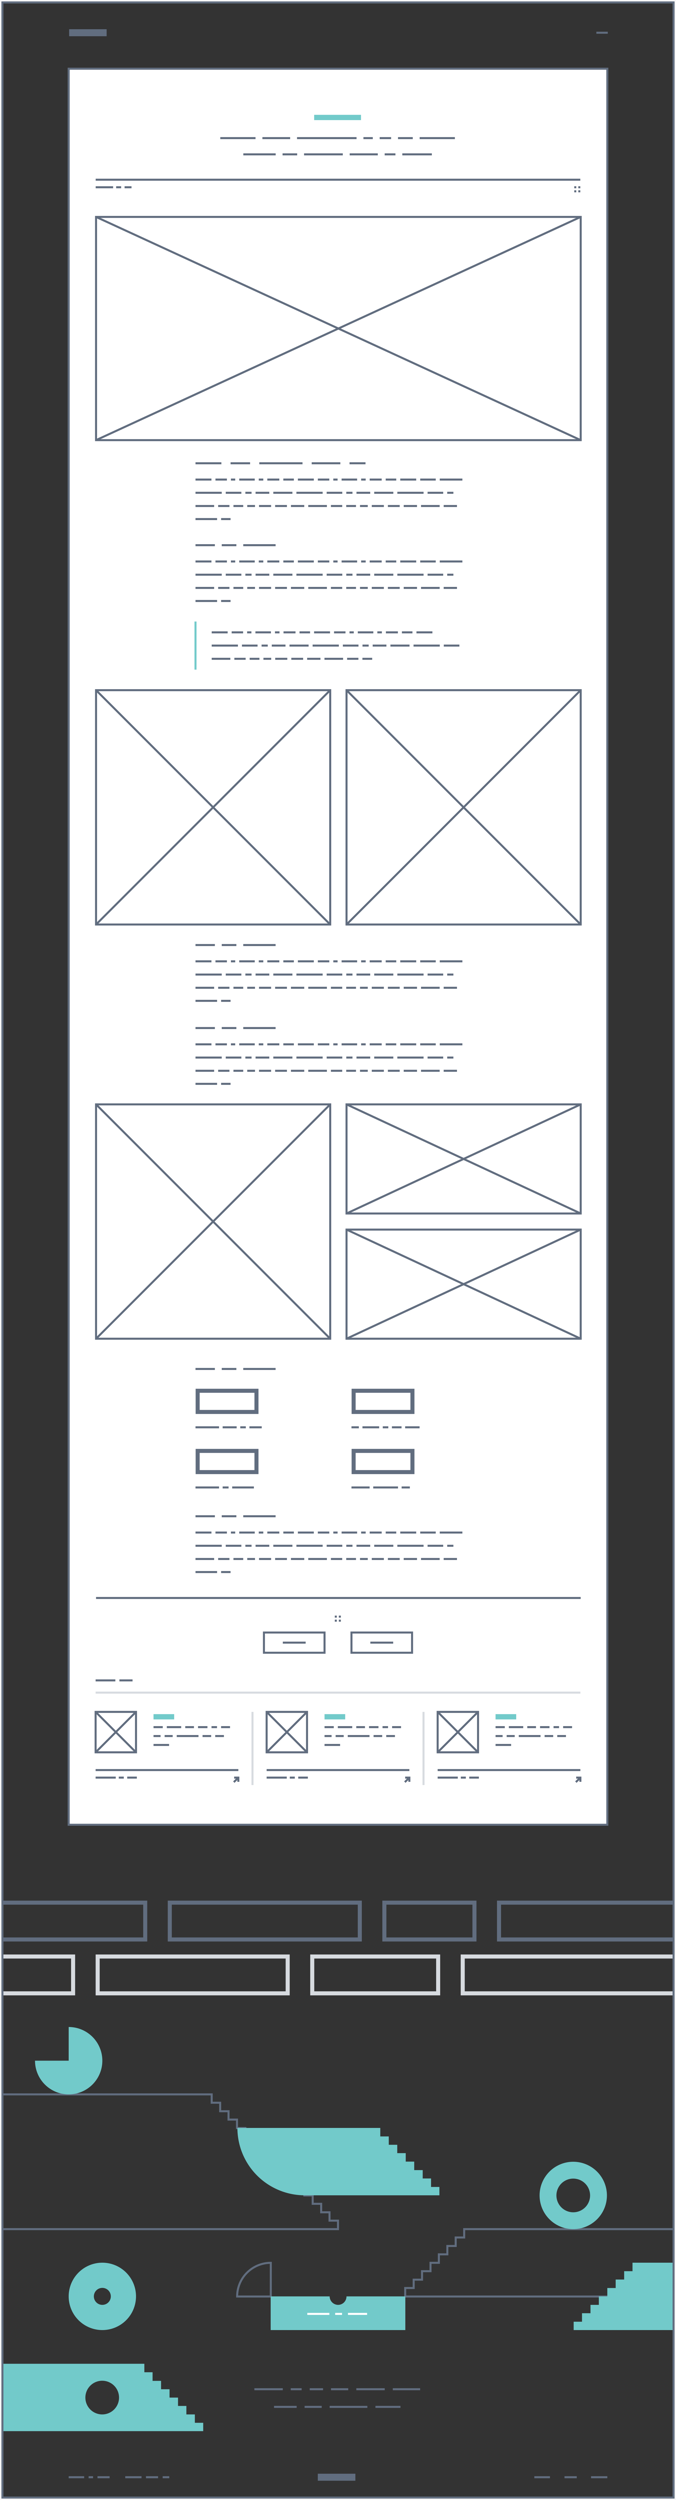 <svg xmlns="http://www.w3.org/2000/svg" width="502" height="1855.19" viewBox="0 0 502 1855.19">
  <rect x="0" y="0" width="502" height="1855.19" fill="#333333" stroke="none"/>
  <g id="Project_Page" data-name="Project Page" transform="translate(0.25 0.25)">
    <g id="Group_2687" data-name="Group 2687">
      <g id="Group_539" data-name="Group 539">
        <g id="Group_537" data-name="Group 537">
          <path id="Path_178" data-name="Path 178" d="M344.45,1653.94v6.2h-6.3v6.3h-6.2v6.2h-6.3v6.3h-6.2v6.2h-6.3v6.3h-6.2v6.2h-6.3v6.3h200.1v-50Z" fill="none"/>
        </g>
        <g id="Group_538" data-name="Group 538">
          <path id="Path_179" data-name="Path 179" d="M344.45,1653.94v6.2h-6.3v6.3h-6.2v6.2h-6.3v6.3h-6.2v6.2h-6.3v6.3h-6.2v6.2h-6.3v6.3h200.1v-50Z" fill="none" stroke="#616d7f" stroke-miterlimit="10" stroke-width="1.5"/>
        </g>
      </g>
      <g id="Group_542" data-name="Group 542">
        <g id="Group_540" data-name="Group 540">
          <path id="Path_180" data-name="Path 180" d="M244.45,1647.64v-6.2h-6.2v-6.3h-6.3v-6.2h-6.2v-6.3h-6.3v-6.2h-6.2v-6.3h-6.3v-6.2h-6.2v-6.3h-6.3v-6.2h-6.2v-6.3h-6.3v-6.2h-6.2v-6.3h-6.3v-6.2h-6.2v-6.3h-6.3v-6.2H.75v100h250v-6.3Z" fill="none"/>
        </g>
        <g id="Group_541" data-name="Group 541">
          <path id="Path_181" data-name="Path 181" d="M244.45,1647.64v-6.2h-6.2v-6.3h-6.3v-6.2h-6.2v-6.3h-6.3v-6.2h-6.2v-6.3h-6.3v-6.2h-6.2v-6.3h-6.3v-6.2h-6.2v-6.3h-6.3v-6.2h-6.2v-6.3h-6.3v-6.2h-6.2v-6.3h-6.3v-6.2H.75v100h250v-6.3Z" fill="none" stroke="#616d7f" stroke-miterlimit="10" stroke-width="1.5"/>
        </g>
      </g>
      <path id="Path_402" data-name="Path 402" d="M200.85,1703.94v-25a25.009,25.009,0,0,0-25,25Z" fill="none" stroke="#616d7f" stroke-miterlimit="10" stroke-width="1.5"/>
      <path id="Path_182" data-name="Path 182" d="M75.75,1678.84a25,25,0,1,0,25,25A25,25,0,0,0,75.75,1678.84Zm0,31.3a6.3,6.3,0,1,1,6.3-6.3A6.3,6.3,0,0,1,75.75,1710.14Z" fill="#72caca"/>
      <path id="Path_183" data-name="Path 183" d="M257.05,1703.84h0a6.253,6.253,0,0,1-6.2,6.3,6.337,6.337,0,0,1-6.3-6.3h-43.8v25h100v-25Z" fill="#72caca"/>
      <path id="Path_184" data-name="Path 184" d="M50.75,1503.94v25h-25a25,25,0,1,0,25-25Z" fill="#72caca"/>
      <path id="Path_185" data-name="Path 185" d="M144.45,1797.64v-6.2h-6.3v-6.3h-6.2v-6.2h-6.3v-6.2h-6.3v-6.2h-6.3v-6.4h-6.1v-6.3H.65v50h150v-6.2Zm-68.8-6.2a12.5,12.5,0,1,1,12.5-12.5h0A12.5,12.5,0,0,1,75.65,1791.44Z" fill="#72caca"/>
      <g id="Group_544" data-name="Group 544">
        <g id="Group_543" data-name="Group 543">
          <path id="Path_186" data-name="Path 186" d="M319.85,1622.64v-6.3h-6.2v-6.2h-6.3v-6.3h-6.3v-6.3h-6.3v-6.2h-6.3v-6.2h-6.3v-6.3H176.05a50.018,50.018,0,0,0,50,50h100v-6.2Z" fill="#72caca"/>
        </g>
      </g>
      <g id="Group_546" data-name="Group 546">
        <g id="Group_545" data-name="Group 545">
          <path id="Path_187" data-name="Path 187" d="M469.45,1678.84v6.3h-6.2v6.2h-6.3v6.3h-6.2v6.2h-6.3v6.3h-6.2v6.2h-6.3v6.3h-6.2v6.2h75v-50Z" fill="#72caca"/>
        </g>
      </g>
      <path id="Path_188" data-name="Path 188" d="M425.45,1603.94a25,25,0,1,0,25,25h0A25.009,25.009,0,0,0,425.45,1603.94Zm0,37.5a12.5,12.5,0,1,1,12.5-12.5,12.5,12.5,0,0,1-12.5,12.5Z" fill="#72caca"/>
      <line id="Line_1619" data-name="Line 1619" x2="21.1" transform="translate(188.65 1772.74)" fill="none" stroke="#616d7f" stroke-miterlimit="10" stroke-width="1.5"/>
      <line id="Line_1620" data-name="Line 1620" x2="8.1" transform="translate(215.65 1772.74)" fill="none" stroke="#616d7f" stroke-miterlimit="10" stroke-width="1.5"/>
      <line id="Line_1621" data-name="Line 1621" x2="9.9" transform="translate(229.75 1772.74)" fill="none" stroke="#616d7f" stroke-miterlimit="10" stroke-width="1.5"/>
      <line id="Line_1622" data-name="Line 1622" x2="12.8" transform="translate(245.549 1772.74)" fill="none" stroke="#616d7f" stroke-miterlimit="10" stroke-width="1.5"/>
      <line id="Line_1623" data-name="Line 1623" x2="21.1" transform="translate(264.35 1772.74)" fill="none" stroke="#616d7f" stroke-miterlimit="10" stroke-width="1.5"/>
      <line id="Line_1624" data-name="Line 1624" x2="20.3" transform="translate(291.45 1772.74)" fill="none" stroke="#616d7f" stroke-miterlimit="10" stroke-width="1.5"/>
      <line id="Line_1625" data-name="Line 1625" x2="16.8" transform="translate(203.25 1785.84)" fill="none" stroke="#616d7f" stroke-miterlimit="10" stroke-width="1.5"/>
      <line id="Line_1626" data-name="Line 1626" x2="12.7" transform="translate(225.95 1785.84)" fill="none" stroke="#616d7f" stroke-miterlimit="10" stroke-width="1.5"/>
      <line id="Line_1627" data-name="Line 1627" x2="28" transform="translate(244.549 1785.84)" fill="none" stroke="#616d7f" stroke-miterlimit="10" stroke-width="1.5"/>
      <line id="Line_1628" data-name="Line 1628" x2="18.6" transform="translate(278.549 1785.84)" fill="none" stroke="#616d7f" stroke-miterlimit="10" stroke-width="1.5"/>
      <line id="Line_1629" data-name="Line 1629" x2="16.4" transform="translate(227.95 1716.84)" fill="none" stroke="#fff" stroke-miterlimit="10" stroke-width="1.5"/>
      <line id="Line_1630" data-name="Line 1630" x2="5.1" transform="translate(248.65 1716.84)" fill="none" stroke="#fff" stroke-miterlimit="10" stroke-width="1.5"/>
      <line id="Line_1631" data-name="Line 1631" x2="14.2" transform="translate(258.15 1716.84)" fill="none" stroke="#fff" stroke-miterlimit="10" stroke-width="1.5"/>
      <g id="Group_549" data-name="Group 549">
        <g id="Group_547" data-name="Group 547">
          <line id="Line_1632" data-name="Line 1632" x2="11.5" transform="translate(50.75 1838.04)" fill="none" stroke="#616d7f" stroke-miterlimit="10" stroke-width="1.5"/>
          <line id="Line_1633" data-name="Line 1633" x2="3.3" transform="translate(65.55 1838.04)" fill="none" stroke="#616d7f" stroke-miterlimit="10" stroke-width="1.5"/>
          <line id="Line_1634" data-name="Line 1634" x2="12.1" transform="translate(92.75 1838.04)" fill="none" stroke="#616d7f" stroke-miterlimit="10" stroke-width="1.5"/>
          <line id="Line_1635" data-name="Line 1635" x2="9" transform="translate(72.15 1838.04)" fill="none" stroke="#616d7f" stroke-miterlimit="10" stroke-width="1.5"/>
          <line id="Line_1636" data-name="Line 1636" x2="4.9" transform="translate(120.55 1838.04)" fill="none" stroke="#616d7f" stroke-miterlimit="10" stroke-width="1.5"/>
          <line id="Line_1637" data-name="Line 1637" x2="9" transform="translate(108.15 1838.04)" fill="none" stroke="#616d7f" stroke-miterlimit="10" stroke-width="1.5"/>
        </g>
        <g id="Group_548" data-name="Group 548">
          <line id="Line_1638" data-name="Line 1638" x2="11.6" transform="translate(396.55 1838.04)" fill="none" stroke="#616d7f" stroke-miterlimit="10" stroke-width="1.5"/>
          <line id="Line_1639" data-name="Line 1639" x2="12.1" transform="translate(438.65 1838.04)" fill="none" stroke="#616d7f" stroke-miterlimit="10" stroke-width="1.5"/>
          <line id="Line_1640" data-name="Line 1640" x2="9.1" transform="translate(418.95 1838.04)" fill="none" stroke="#616d7f" stroke-miterlimit="10" stroke-width="1.5"/>
        </g>
        <rect id="Rectangle_247" data-name="Rectangle 247" width="27.9" height="5.2" transform="translate(235.75 1835.44)" fill="#616d7f"/>
      </g>
    </g>
    <g id="Group_2562" data-name="Group 2562">
      <line id="Line_7929" data-name="Line 7929" x2="8.482" transform="translate(442.607 24.038)" fill="none" stroke="#616d7f" stroke-miterlimit="10" stroke-width="1.5"/>
      <rect id="Rectangle_827" data-name="Rectangle 827" width="27.852" height="5.196" transform="translate(51.089 21.44)" fill="#616d7f"/>
    </g>
    <g id="Group_2661" data-name="Group 2661">
      <path id="Path_744" data-name="Path 744" d="M50.75,50.75h400v1303.1h-400Z" fill="#fff" stroke="#616d7f" stroke-width="1.5"/>
      <g id="Group_2566" data-name="Group 2566">
        <rect id="Rectangle_829" data-name="Rectangle 829" width="34.791" height="3.927" transform="translate(233.047 84.957)" fill="#72caca"/>
        <g id="Group_2565" data-name="Group 2565">
          <g id="Group_2563" data-name="Group 2563">
            <line id="Line_7930" data-name="Line 7930" x2="6.963" transform="translate(269.63 102.243)" fill="none" stroke="#616d7f" stroke-miterlimit="10" stroke-width="1.5"/>
            <line id="Line_7931" data-name="Line 7931" x2="8.498" transform="translate(281.698 102.243)" fill="none" stroke="#616d7f" stroke-miterlimit="10" stroke-width="1.5"/>
            <line id="Line_7932" data-name="Line 7932" x2="10.976" transform="translate(295.301 102.243)" fill="none" stroke="#616d7f" stroke-miterlimit="10" stroke-width="1.5"/>
            <line id="Line_7933" data-name="Line 7933" x2="26.166" transform="translate(311.382 102.243)" fill="none" stroke="#616d7f" stroke-miterlimit="10" stroke-width="1.5"/>
            <line id="Line_7934" data-name="Line 7934" x1="26.166" transform="translate(163.337 102.243)" fill="none" stroke="#616d7f" stroke-miterlimit="10" stroke-width="1.5"/>
            <line id="Line_7935" data-name="Line 7935" x1="20.607" transform="translate(194.608 102.243)" fill="none" stroke="#616d7f" stroke-miterlimit="10" stroke-width="1.5"/>
            <line id="Line_7936" data-name="Line 7936" x1="44.206" transform="translate(220.319 102.243)" fill="none" stroke="#616d7f" stroke-miterlimit="10" stroke-width="1.5"/>
          </g>
          <g id="Group_2564" data-name="Group 2564">
            <line id="Line_7937" data-name="Line 7937" x2="20.882" transform="translate(259.422 114.295)" fill="none" stroke="#616d7f" stroke-miterlimit="10" stroke-width="1.5"/>
            <line id="Line_7938" data-name="Line 7938" x2="7.993" transform="translate(285.409 114.295)" fill="none" stroke="#616d7f" stroke-miterlimit="10" stroke-width="1.5"/>
            <line id="Line_7939" data-name="Line 7939" x2="21.94" transform="translate(298.506 114.295)" fill="none" stroke="#616d7f" stroke-miterlimit="10" stroke-width="1.5"/>
            <line id="Line_7940" data-name="Line 7940" x1="10.857" transform="translate(209.577 114.295)" fill="none" stroke="#616d7f" stroke-miterlimit="10" stroke-width="1.5"/>
            <line id="Line_7941" data-name="Line 7941" x1="24.033" transform="translate(180.439 114.295)" fill="none" stroke="#616d7f" stroke-miterlimit="10" stroke-width="1.5"/>
            <line id="Line_7942" data-name="Line 7942" x1="28.78" transform="translate(225.538 114.295)" fill="none" stroke="#616d7f" stroke-miterlimit="10" stroke-width="1.5"/>
          </g>
        </g>
      </g>
      <g id="Group_2575" data-name="Group 2575">
        <line id="Line_7943" data-name="Line 7943" x2="359.9" transform="translate(70.8 133.103)" fill="none" stroke="#616d7f" stroke-miterlimit="10" stroke-width="1.5"/>
        <g id="Group_2567" data-name="Group 2567">
          <line id="Line_7944" data-name="Line 7944" x2="12.954" transform="translate(70.8 138.712)" fill="none" stroke="#616d7f" stroke-miterlimit="10" stroke-width="1.5"/>
          <line id="Line_7945" data-name="Line 7945" x2="3.73" transform="translate(85.992 138.712)" fill="none" stroke="#616d7f" stroke-miterlimit="10" stroke-width="1.5"/>
          <line id="Line_7946" data-name="Line 7946" x2="5.157" transform="translate(92.259 138.712)" fill="none" stroke="#616d7f" stroke-miterlimit="10" stroke-width="1.5"/>
        </g>
        <g id="Group_2574" data-name="Group 2574">
          <g id="Group_2570" data-name="Group 2570">
            <g id="Group_2568" data-name="Group 2568">
              <line id="Line_7947" data-name="Line 7947" x2="1.504" transform="translate(426.188 138.712)" fill="none" stroke="#616d7f" stroke-miterlimit="10" stroke-width="1.5"/>
            </g>
            <g id="Group_2569" data-name="Group 2569">
              <line id="Line_7948" data-name="Line 7948" x2="1.504" transform="translate(429.196 138.712)" fill="none" stroke="#616d7f" stroke-miterlimit="10" stroke-width="1.5"/>
            </g>
          </g>
          <g id="Group_2573" data-name="Group 2573">
            <g id="Group_2571" data-name="Group 2571">
              <line id="Line_7949" data-name="Line 7949" x2="1.504" transform="translate(426.188 141.719)" fill="none" stroke="#616d7f" stroke-miterlimit="10" stroke-width="1.5"/>
            </g>
            <g id="Group_2572" data-name="Group 2572">
              <line id="Line_7950" data-name="Line 7950" x2="1.504" transform="translate(429.196 141.719)" fill="none" stroke="#616d7f" stroke-miterlimit="10" stroke-width="1.5"/>
            </g>
          </g>
        </g>
      </g>
      <g id="Group_2583" data-name="Group 2583">
        <g id="Group_2577" data-name="Group 2577">
          <g id="Group_2576" data-name="Group 2576">
            <line id="Line_7951" data-name="Line 7951" x2="19.223" transform="translate(144.927 343.533)" fill="none" stroke="#616d7f" stroke-miterlimit="10" stroke-width="1.5"/>
            <line id="Line_7952" data-name="Line 7952" x2="14.503" transform="translate(170.97 343.533)" fill="none" stroke="#616d7f" stroke-miterlimit="10" stroke-width="1.5"/>
            <line id="Line_7953" data-name="Line 7953" x2="32.105" transform="translate(192.292 343.533)" fill="none" stroke="#616d7f" stroke-miterlimit="10" stroke-width="1.5"/>
            <line id="Line_7954" data-name="Line 7954" x2="21.273" transform="translate(231.215 343.533)" fill="none" stroke="#616d7f" stroke-miterlimit="10" stroke-width="1.5"/>
            <line id="Line_7955" data-name="Line 7955" x2="11.872" transform="translate(259.307 343.533)" fill="none" stroke="#616d7f" stroke-miterlimit="10" stroke-width="1.5"/>
          </g>
        </g>
        <g id="Group_2582" data-name="Group 2582">
          <g id="Group_2578" data-name="Group 2578">
            <line id="Line_7956" data-name="Line 7956" x2="16.034" transform="translate(144.927 384.942)" fill="none" stroke="#616d7f" stroke-miterlimit="10" stroke-width="1.5"/>
            <line id="Line_7957" data-name="Line 7957" x2="7.024" transform="translate(163.94 384.942)" fill="none" stroke="#616d7f" stroke-miterlimit="10" stroke-width="1.5"/>
          </g>
          <g id="Group_2579" data-name="Group 2579">
            <line id="Line_7958" data-name="Line 7958" x2="11.845" transform="translate(144.927 355.622)" fill="none" stroke="#616d7f" stroke-miterlimit="10" stroke-width="1.5"/>
            <line id="Line_7959" data-name="Line 7959" x2="8.504" transform="translate(159.75 355.622)" fill="none" stroke="#616d7f" stroke-miterlimit="10" stroke-width="1.5"/>
            <line id="Line_7960" data-name="Line 7960" x2="3.184" transform="translate(171.232 355.622)" fill="none" stroke="#616d7f" stroke-miterlimit="10" stroke-width="1.5"/>
            <line id="Line_7961" data-name="Line 7961" x2="11.53" transform="translate(177.394 355.622)" fill="none" stroke="#616d7f" stroke-miterlimit="10" stroke-width="1.5"/>
            <line id="Line_7962" data-name="Line 7962" x2="3.376" transform="translate(191.9 355.622)" fill="none" stroke="#616d7f" stroke-miterlimit="10" stroke-width="1.5"/>
            <line id="Line_7963" data-name="Line 7963" x2="8.913" transform="translate(198.255 355.622)" fill="none" stroke="#616d7f" stroke-miterlimit="10" stroke-width="1.5"/>
            <line id="Line_7964" data-name="Line 7964" x2="7.832" transform="translate(210.145 355.622)" fill="none" stroke="#616d7f" stroke-miterlimit="10" stroke-width="1.5"/>
            <line id="Line_7965" data-name="Line 7965" x2="11.845" transform="translate(220.955 355.622)" fill="none" stroke="#616d7f" stroke-miterlimit="10" stroke-width="1.5"/>
            <line id="Line_7966" data-name="Line 7966" x2="16.809" transform="translate(326.314 355.622)" fill="none" stroke="#616d7f" stroke-miterlimit="10" stroke-width="1.5"/>
            <line id="Line_7967" data-name="Line 7967" x2="11.845" transform="translate(296.983 355.622)" fill="none" stroke="#616d7f" stroke-miterlimit="10" stroke-width="1.5"/>
            <line id="Line_7968" data-name="Line 7968" x2="8.504" transform="translate(235.778 355.622)" fill="none" stroke="#616d7f" stroke-miterlimit="10" stroke-width="1.5"/>
            <line id="Line_7969" data-name="Line 7969" x2="3.182" transform="translate(247.26 355.622)" fill="none" stroke="#616d7f" stroke-miterlimit="10" stroke-width="1.5"/>
            <line id="Line_7970" data-name="Line 7970" x2="11.53" transform="translate(253.422 355.622)" fill="none" stroke="#616d7f" stroke-miterlimit="10" stroke-width="1.5"/>
            <line id="Line_7971" data-name="Line 7971" x2="3.376" transform="translate(267.929 355.622)" fill="none" stroke="#616d7f" stroke-miterlimit="10" stroke-width="1.5"/>
            <line id="Line_7972" data-name="Line 7972" x2="11.53" transform="translate(311.807 355.622)" fill="none" stroke="#616d7f" stroke-miterlimit="10" stroke-width="1.5"/>
            <line id="Line_7973" data-name="Line 7973" x2="8.913" transform="translate(274.283 355.622)" fill="none" stroke="#616d7f" stroke-miterlimit="10" stroke-width="1.5"/>
            <line id="Line_7974" data-name="Line 7974" x2="7.832" transform="translate(286.174 355.622)" fill="none" stroke="#616d7f" stroke-miterlimit="10" stroke-width="1.5"/>
          </g>
          <g id="Group_2580" data-name="Group 2580">
            <line id="Line_7975" data-name="Line 7975" x2="13.842" transform="translate(144.927 375.246)" fill="none" stroke="#616d7f" stroke-miterlimit="10" stroke-width="1.5"/>
            <line id="Line_7976" data-name="Line 7976" x2="8.389" transform="translate(161.747 375.246)" fill="none" stroke="#616d7f" stroke-miterlimit="10" stroke-width="1.5"/>
            <line id="Line_7977" data-name="Line 7977" x2="7.26" transform="translate(173.113 375.246)" fill="none" stroke="#616d7f" stroke-miterlimit="10" stroke-width="1.5"/>
            <line id="Line_7978" data-name="Line 7978" x2="5.764" transform="translate(183.352 375.246)" fill="none" stroke="#616d7f" stroke-miterlimit="10" stroke-width="1.5"/>
            <line id="Line_7979" data-name="Line 7979" x2="8.979" transform="translate(192.094 375.246)" fill="none" stroke="#616d7f" stroke-miterlimit="10" stroke-width="1.5"/>
            <line id="Line_7980" data-name="Line 7980" x2="8.778" transform="translate(204.052 375.246)" fill="none" stroke="#616d7f" stroke-miterlimit="10" stroke-width="1.5"/>
            <line id="Line_7981" data-name="Line 7981" x2="9.881" transform="translate(215.808 375.246)" fill="none" stroke="#616d7f" stroke-miterlimit="10" stroke-width="1.5"/>
            <line id="Line_7982" data-name="Line 7982" x2="13.84" transform="translate(228.666 375.246)" fill="none" stroke="#616d7f" stroke-miterlimit="10" stroke-width="1.5"/>
            <line id="Line_7983" data-name="Line 7983" x2="13.84" transform="translate(312.404 375.246)" fill="none" stroke="#616d7f" stroke-miterlimit="10" stroke-width="1.5"/>
            <line id="Line_7984" data-name="Line 7984" x2="8.389" transform="translate(245.485 375.246)" fill="none" stroke="#616d7f" stroke-miterlimit="10" stroke-width="1.5"/>
            <line id="Line_7985" data-name="Line 7985" x2="7.26" transform="translate(256.852 375.246)" fill="none" stroke="#616d7f" stroke-miterlimit="10" stroke-width="1.5"/>
            <line id="Line_7986" data-name="Line 7986" x2="5.764" transform="translate(267.09 375.246)" fill="none" stroke="#616d7f" stroke-miterlimit="10" stroke-width="1.5"/>
            <line id="Line_7987" data-name="Line 7987" x2="8.98" transform="translate(275.832 375.246)" fill="none" stroke="#616d7f" stroke-miterlimit="10" stroke-width="1.5"/>
            <line id="Line_7988" data-name="Line 7988" x2="8.777" transform="translate(287.791 375.246)" fill="none" stroke="#616d7f" stroke-miterlimit="10" stroke-width="1.5"/>
            <line id="Line_7989" data-name="Line 7989" x2="9.881" transform="translate(299.546 375.246)" fill="none" stroke="#616d7f" stroke-miterlimit="10" stroke-width="1.5"/>
            <line id="Line_7990" data-name="Line 7990" x2="9.881" transform="translate(329.224 375.246)" fill="none" stroke="#616d7f" stroke-miterlimit="10" stroke-width="1.5"/>
          </g>
          <g id="Group_2581" data-name="Group 2581">
            <line id="Line_7991" data-name="Line 7991" x2="19.481" transform="translate(144.927 365.434)" fill="none" stroke="#616d7f" stroke-miterlimit="10" stroke-width="1.5"/>
            <line id="Line_7992" data-name="Line 7992" x2="11.599" transform="translate(167.387 365.434)" fill="none" stroke="#616d7f" stroke-miterlimit="10" stroke-width="1.5"/>
            <line id="Line_7993" data-name="Line 7993" x2="4.591" transform="translate(181.964 365.434)" fill="none" stroke="#616d7f" stroke-miterlimit="10" stroke-width="1.5"/>
            <line id="Line_7994" data-name="Line 7994" x2="10.195" transform="translate(189.532 365.434)" fill="none" stroke="#616d7f" stroke-miterlimit="10" stroke-width="1.5"/>
            <line id="Line_7995" data-name="Line 7995" x2="14.186" transform="translate(202.707 365.434)" fill="none" stroke="#616d7f" stroke-miterlimit="10" stroke-width="1.5"/>
            <line id="Line_7996" data-name="Line 7996" x2="19.481" transform="translate(219.87 365.434)" fill="none" stroke="#616d7f" stroke-miterlimit="10" stroke-width="1.5"/>
            <line id="Line_7997" data-name="Line 7997" x2="11.599" transform="translate(242.33 365.434)" fill="none" stroke="#616d7f" stroke-miterlimit="10" stroke-width="1.5"/>
            <line id="Line_7998" data-name="Line 7998" x2="4.591" transform="translate(256.907 365.434)" fill="none" stroke="#616d7f" stroke-miterlimit="10" stroke-width="1.5"/>
            <line id="Line_7999" data-name="Line 7999" x2="19.481" transform="translate(294.813 365.434)" fill="none" stroke="#616d7f" stroke-miterlimit="10" stroke-width="1.5"/>
            <line id="Line_8000" data-name="Line 8000" x2="11.599" transform="translate(317.273 365.434)" fill="none" stroke="#616d7f" stroke-miterlimit="10" stroke-width="1.5"/>
            <line id="Line_8001" data-name="Line 8001" x2="4.591" transform="translate(331.85 365.434)" fill="none" stroke="#616d7f" stroke-miterlimit="10" stroke-width="1.5"/>
            <line id="Line_8002" data-name="Line 8002" x2="10.196" transform="translate(264.476 365.434)" fill="none" stroke="#616d7f" stroke-miterlimit="10" stroke-width="1.5"/>
            <line id="Line_8003" data-name="Line 8003" x2="14.186" transform="translate(277.649 365.434)" fill="none" stroke="#616d7f" stroke-miterlimit="10" stroke-width="1.5"/>
          </g>
        </g>
      </g>
      <g id="Group_2590" data-name="Group 2590">
        <g id="Group_2588" data-name="Group 2588">
          <g id="Group_2584" data-name="Group 2584">
            <line id="Line_8004" data-name="Line 8004" x2="16.034" transform="translate(144.927 742.452)" fill="none" stroke="#616d7f" stroke-miterlimit="10" stroke-width="1.5"/>
            <line id="Line_8005" data-name="Line 8005" x2="7.024" transform="translate(163.94 742.452)" fill="none" stroke="#616d7f" stroke-miterlimit="10" stroke-width="1.5"/>
          </g>
          <g id="Group_2585" data-name="Group 2585">
            <line id="Line_8006" data-name="Line 8006" x2="11.845" transform="translate(144.927 713.132)" fill="none" stroke="#616d7f" stroke-miterlimit="10" stroke-width="1.5"/>
            <line id="Line_8007" data-name="Line 8007" x2="8.504" transform="translate(159.75 713.132)" fill="none" stroke="#616d7f" stroke-miterlimit="10" stroke-width="1.5"/>
            <line id="Line_8008" data-name="Line 8008" x2="3.184" transform="translate(171.232 713.132)" fill="none" stroke="#616d7f" stroke-miterlimit="10" stroke-width="1.5"/>
            <line id="Line_8009" data-name="Line 8009" x2="11.53" transform="translate(177.394 713.132)" fill="none" stroke="#616d7f" stroke-miterlimit="10" stroke-width="1.5"/>
            <line id="Line_8010" data-name="Line 8010" x2="3.376" transform="translate(191.9 713.132)" fill="none" stroke="#616d7f" stroke-miterlimit="10" stroke-width="1.5"/>
            <line id="Line_8011" data-name="Line 8011" x2="8.913" transform="translate(198.255 713.132)" fill="none" stroke="#616d7f" stroke-miterlimit="10" stroke-width="1.5"/>
            <line id="Line_8012" data-name="Line 8012" x2="7.832" transform="translate(210.145 713.132)" fill="none" stroke="#616d7f" stroke-miterlimit="10" stroke-width="1.5"/>
            <line id="Line_8013" data-name="Line 8013" x2="11.845" transform="translate(220.955 713.132)" fill="none" stroke="#616d7f" stroke-miterlimit="10" stroke-width="1.5"/>
            <line id="Line_8014" data-name="Line 8014" x2="16.809" transform="translate(326.314 713.132)" fill="none" stroke="#616d7f" stroke-miterlimit="10" stroke-width="1.5"/>
            <line id="Line_8015" data-name="Line 8015" x2="11.845" transform="translate(296.983 713.132)" fill="none" stroke="#616d7f" stroke-miterlimit="10" stroke-width="1.5"/>
            <line id="Line_8016" data-name="Line 8016" x2="8.504" transform="translate(235.778 713.132)" fill="none" stroke="#616d7f" stroke-miterlimit="10" stroke-width="1.5"/>
            <line id="Line_8017" data-name="Line 8017" x2="3.182" transform="translate(247.26 713.132)" fill="none" stroke="#616d7f" stroke-miterlimit="10" stroke-width="1.5"/>
            <line id="Line_8018" data-name="Line 8018" x2="11.53" transform="translate(253.422 713.132)" fill="none" stroke="#616d7f" stroke-miterlimit="10" stroke-width="1.5"/>
            <line id="Line_8019" data-name="Line 8019" x2="3.376" transform="translate(267.929 713.132)" fill="none" stroke="#616d7f" stroke-miterlimit="10" stroke-width="1.5"/>
            <line id="Line_8020" data-name="Line 8020" x2="11.53" transform="translate(311.807 713.132)" fill="none" stroke="#616d7f" stroke-miterlimit="10" stroke-width="1.5"/>
            <line id="Line_8021" data-name="Line 8021" x2="8.913" transform="translate(274.283 713.132)" fill="none" stroke="#616d7f" stroke-miterlimit="10" stroke-width="1.5"/>
            <line id="Line_8022" data-name="Line 8022" x2="7.832" transform="translate(286.174 713.132)" fill="none" stroke="#616d7f" stroke-miterlimit="10" stroke-width="1.5"/>
          </g>
          <g id="Group_2586" data-name="Group 2586">
            <line id="Line_8023" data-name="Line 8023" x2="13.842" transform="translate(144.927 732.755)" fill="none" stroke="#616d7f" stroke-miterlimit="10" stroke-width="1.5"/>
            <line id="Line_8024" data-name="Line 8024" x2="8.389" transform="translate(161.747 732.755)" fill="none" stroke="#616d7f" stroke-miterlimit="10" stroke-width="1.5"/>
            <line id="Line_8025" data-name="Line 8025" x2="7.26" transform="translate(173.113 732.755)" fill="none" stroke="#616d7f" stroke-miterlimit="10" stroke-width="1.5"/>
            <line id="Line_8026" data-name="Line 8026" x2="5.764" transform="translate(183.352 732.755)" fill="none" stroke="#616d7f" stroke-miterlimit="10" stroke-width="1.5"/>
            <line id="Line_8027" data-name="Line 8027" x2="8.979" transform="translate(192.094 732.755)" fill="none" stroke="#616d7f" stroke-miterlimit="10" stroke-width="1.5"/>
            <line id="Line_8028" data-name="Line 8028" x2="8.778" transform="translate(204.052 732.755)" fill="none" stroke="#616d7f" stroke-miterlimit="10" stroke-width="1.5"/>
            <line id="Line_8029" data-name="Line 8029" x2="9.881" transform="translate(215.808 732.755)" fill="none" stroke="#616d7f" stroke-miterlimit="10" stroke-width="1.5"/>
            <line id="Line_8030" data-name="Line 8030" x2="13.84" transform="translate(228.666 732.755)" fill="none" stroke="#616d7f" stroke-miterlimit="10" stroke-width="1.5"/>
            <line id="Line_8031" data-name="Line 8031" x2="13.84" transform="translate(312.404 732.755)" fill="none" stroke="#616d7f" stroke-miterlimit="10" stroke-width="1.5"/>
            <line id="Line_8032" data-name="Line 8032" x2="8.389" transform="translate(245.485 732.755)" fill="none" stroke="#616d7f" stroke-miterlimit="10" stroke-width="1.5"/>
            <line id="Line_8033" data-name="Line 8033" x2="7.26" transform="translate(256.852 732.755)" fill="none" stroke="#616d7f" stroke-miterlimit="10" stroke-width="1.5"/>
            <line id="Line_8034" data-name="Line 8034" x2="5.764" transform="translate(267.09 732.755)" fill="none" stroke="#616d7f" stroke-miterlimit="10" stroke-width="1.5"/>
            <line id="Line_8035" data-name="Line 8035" x2="8.98" transform="translate(275.832 732.755)" fill="none" stroke="#616d7f" stroke-miterlimit="10" stroke-width="1.5"/>
            <line id="Line_8036" data-name="Line 8036" x2="8.777" transform="translate(287.791 732.755)" fill="none" stroke="#616d7f" stroke-miterlimit="10" stroke-width="1.5"/>
            <line id="Line_8037" data-name="Line 8037" x2="9.881" transform="translate(299.546 732.755)" fill="none" stroke="#616d7f" stroke-miterlimit="10" stroke-width="1.5"/>
            <line id="Line_8038" data-name="Line 8038" x2="9.881" transform="translate(329.224 732.755)" fill="none" stroke="#616d7f" stroke-miterlimit="10" stroke-width="1.5"/>
          </g>
          <g id="Group_2587" data-name="Group 2587">
            <line id="Line_8039" data-name="Line 8039" x2="19.481" transform="translate(144.927 722.944)" fill="none" stroke="#616d7f" stroke-miterlimit="10" stroke-width="1.5"/>
            <line id="Line_8040" data-name="Line 8040" x2="11.599" transform="translate(167.387 722.944)" fill="none" stroke="#616d7f" stroke-miterlimit="10" stroke-width="1.5"/>
            <line id="Line_8041" data-name="Line 8041" x2="4.591" transform="translate(181.964 722.944)" fill="none" stroke="#616d7f" stroke-miterlimit="10" stroke-width="1.5"/>
            <line id="Line_8042" data-name="Line 8042" x2="10.195" transform="translate(189.532 722.944)" fill="none" stroke="#616d7f" stroke-miterlimit="10" stroke-width="1.5"/>
            <line id="Line_8043" data-name="Line 8043" x2="14.186" transform="translate(202.707 722.944)" fill="none" stroke="#616d7f" stroke-miterlimit="10" stroke-width="1.5"/>
            <line id="Line_8044" data-name="Line 8044" x2="19.481" transform="translate(219.87 722.944)" fill="none" stroke="#616d7f" stroke-miterlimit="10" stroke-width="1.5"/>
            <line id="Line_8045" data-name="Line 8045" x2="11.599" transform="translate(242.33 722.944)" fill="none" stroke="#616d7f" stroke-miterlimit="10" stroke-width="1.5"/>
            <line id="Line_8046" data-name="Line 8046" x2="4.591" transform="translate(256.907 722.944)" fill="none" stroke="#616d7f" stroke-miterlimit="10" stroke-width="1.5"/>
            <line id="Line_8047" data-name="Line 8047" x2="19.481" transform="translate(294.813 722.944)" fill="none" stroke="#616d7f" stroke-miterlimit="10" stroke-width="1.5"/>
            <line id="Line_8048" data-name="Line 8048" x2="11.599" transform="translate(317.273 722.944)" fill="none" stroke="#616d7f" stroke-miterlimit="10" stroke-width="1.5"/>
            <line id="Line_8049" data-name="Line 8049" x2="4.591" transform="translate(331.85 722.944)" fill="none" stroke="#616d7f" stroke-miterlimit="10" stroke-width="1.5"/>
            <line id="Line_8050" data-name="Line 8050" x2="10.196" transform="translate(264.476 722.944)" fill="none" stroke="#616d7f" stroke-miterlimit="10" stroke-width="1.5"/>
            <line id="Line_8051" data-name="Line 8051" x2="14.186" transform="translate(277.649 722.944)" fill="none" stroke="#616d7f" stroke-miterlimit="10" stroke-width="1.5"/>
          </g>
        </g>
        <g id="Group_2589" data-name="Group 2589">
          <line id="Line_8052" data-name="Line 8052" x2="14.39" transform="translate(144.928 701.042)" fill="none" stroke="#616d7f" stroke-miterlimit="10" stroke-width="1.5"/>
          <line id="Line_8053" data-name="Line 8053" x2="10.857" transform="translate(164.421 701.042)" fill="none" stroke="#616d7f" stroke-miterlimit="10" stroke-width="1.5"/>
          <line id="Line_8054" data-name="Line 8054" x2="24.033" transform="translate(180.383 701.042)" fill="none" stroke="#616d7f" stroke-miterlimit="10" stroke-width="1.5"/>
        </g>
      </g>
      <g id="Group_2597" data-name="Group 2597">
        <g id="Group_2595" data-name="Group 2595">
          <g id="Group_2591" data-name="Group 2591">
            <line id="Line_8055" data-name="Line 8055" x2="16.034" transform="translate(144.927 804.045)" fill="none" stroke="#616d7f" stroke-miterlimit="10" stroke-width="1.5"/>
            <line id="Line_8056" data-name="Line 8056" x2="7.024" transform="translate(163.94 804.045)" fill="none" stroke="#616d7f" stroke-miterlimit="10" stroke-width="1.5"/>
          </g>
          <g id="Group_2592" data-name="Group 2592">
            <line id="Line_8057" data-name="Line 8057" x2="11.845" transform="translate(144.927 774.726)" fill="none" stroke="#616d7f" stroke-miterlimit="10" stroke-width="1.5"/>
            <line id="Line_8058" data-name="Line 8058" x2="8.504" transform="translate(159.75 774.726)" fill="none" stroke="#616d7f" stroke-miterlimit="10" stroke-width="1.5"/>
            <line id="Line_8059" data-name="Line 8059" x2="3.184" transform="translate(171.232 774.726)" fill="none" stroke="#616d7f" stroke-miterlimit="10" stroke-width="1.5"/>
            <line id="Line_8060" data-name="Line 8060" x2="11.53" transform="translate(177.394 774.726)" fill="none" stroke="#616d7f" stroke-miterlimit="10" stroke-width="1.5"/>
            <line id="Line_8061" data-name="Line 8061" x2="3.376" transform="translate(191.9 774.726)" fill="none" stroke="#616d7f" stroke-miterlimit="10" stroke-width="1.5"/>
            <line id="Line_8062" data-name="Line 8062" x2="8.913" transform="translate(198.255 774.726)" fill="none" stroke="#616d7f" stroke-miterlimit="10" stroke-width="1.5"/>
            <line id="Line_8063" data-name="Line 8063" x2="7.832" transform="translate(210.145 774.726)" fill="none" stroke="#616d7f" stroke-miterlimit="10" stroke-width="1.5"/>
            <line id="Line_8064" data-name="Line 8064" x2="11.845" transform="translate(220.955 774.726)" fill="none" stroke="#616d7f" stroke-miterlimit="10" stroke-width="1.5"/>
            <line id="Line_8065" data-name="Line 8065" x2="16.809" transform="translate(326.314 774.726)" fill="none" stroke="#616d7f" stroke-miterlimit="10" stroke-width="1.5"/>
            <line id="Line_8066" data-name="Line 8066" x2="11.845" transform="translate(296.983 774.726)" fill="none" stroke="#616d7f" stroke-miterlimit="10" stroke-width="1.5"/>
            <line id="Line_8067" data-name="Line 8067" x2="8.504" transform="translate(235.778 774.726)" fill="none" stroke="#616d7f" stroke-miterlimit="10" stroke-width="1.5"/>
            <line id="Line_8068" data-name="Line 8068" x2="3.182" transform="translate(247.26 774.726)" fill="none" stroke="#616d7f" stroke-miterlimit="10" stroke-width="1.5"/>
            <line id="Line_8069" data-name="Line 8069" x2="11.53" transform="translate(253.422 774.726)" fill="none" stroke="#616d7f" stroke-miterlimit="10" stroke-width="1.5"/>
            <line id="Line_8070" data-name="Line 8070" x2="3.376" transform="translate(267.929 774.726)" fill="none" stroke="#616d7f" stroke-miterlimit="10" stroke-width="1.5"/>
            <line id="Line_8071" data-name="Line 8071" x2="11.53" transform="translate(311.807 774.726)" fill="none" stroke="#616d7f" stroke-miterlimit="10" stroke-width="1.5"/>
            <line id="Line_8072" data-name="Line 8072" x2="8.913" transform="translate(274.283 774.726)" fill="none" stroke="#616d7f" stroke-miterlimit="10" stroke-width="1.5"/>
            <line id="Line_8073" data-name="Line 8073" x2="7.832" transform="translate(286.174 774.726)" fill="none" stroke="#616d7f" stroke-miterlimit="10" stroke-width="1.5"/>
          </g>
          <g id="Group_2593" data-name="Group 2593">
            <line id="Line_8074" data-name="Line 8074" x2="13.842" transform="translate(144.927 794.349)" fill="none" stroke="#616d7f" stroke-miterlimit="10" stroke-width="1.5"/>
            <line id="Line_8075" data-name="Line 8075" x2="8.389" transform="translate(161.747 794.349)" fill="none" stroke="#616d7f" stroke-miterlimit="10" stroke-width="1.5"/>
            <line id="Line_8076" data-name="Line 8076" x2="7.26" transform="translate(173.113 794.349)" fill="none" stroke="#616d7f" stroke-miterlimit="10" stroke-width="1.5"/>
            <line id="Line_8077" data-name="Line 8077" x2="5.764" transform="translate(183.352 794.349)" fill="none" stroke="#616d7f" stroke-miterlimit="10" stroke-width="1.5"/>
            <line id="Line_8078" data-name="Line 8078" x2="8.979" transform="translate(192.094 794.349)" fill="none" stroke="#616d7f" stroke-miterlimit="10" stroke-width="1.5"/>
            <line id="Line_8079" data-name="Line 8079" x2="8.778" transform="translate(204.052 794.349)" fill="none" stroke="#616d7f" stroke-miterlimit="10" stroke-width="1.5"/>
            <line id="Line_8080" data-name="Line 8080" x2="9.881" transform="translate(215.808 794.349)" fill="none" stroke="#616d7f" stroke-miterlimit="10" stroke-width="1.5"/>
            <line id="Line_8081" data-name="Line 8081" x2="13.84" transform="translate(228.666 794.349)" fill="none" stroke="#616d7f" stroke-miterlimit="10" stroke-width="1.5"/>
            <line id="Line_8082" data-name="Line 8082" x2="13.84" transform="translate(312.404 794.349)" fill="none" stroke="#616d7f" stroke-miterlimit="10" stroke-width="1.5"/>
            <line id="Line_8083" data-name="Line 8083" x2="8.389" transform="translate(245.485 794.349)" fill="none" stroke="#616d7f" stroke-miterlimit="10" stroke-width="1.5"/>
            <line id="Line_8084" data-name="Line 8084" x2="7.26" transform="translate(256.852 794.349)" fill="none" stroke="#616d7f" stroke-miterlimit="10" stroke-width="1.5"/>
            <line id="Line_8085" data-name="Line 8085" x2="5.764" transform="translate(267.09 794.349)" fill="none" stroke="#616d7f" stroke-miterlimit="10" stroke-width="1.5"/>
            <line id="Line_8086" data-name="Line 8086" x2="8.98" transform="translate(275.832 794.349)" fill="none" stroke="#616d7f" stroke-miterlimit="10" stroke-width="1.5"/>
            <line id="Line_8087" data-name="Line 8087" x2="8.777" transform="translate(287.791 794.349)" fill="none" stroke="#616d7f" stroke-miterlimit="10" stroke-width="1.5"/>
            <line id="Line_8088" data-name="Line 8088" x2="9.881" transform="translate(299.546 794.349)" fill="none" stroke="#616d7f" stroke-miterlimit="10" stroke-width="1.5"/>
            <line id="Line_8089" data-name="Line 8089" x2="9.881" transform="translate(329.224 794.349)" fill="none" stroke="#616d7f" stroke-miterlimit="10" stroke-width="1.5"/>
          </g>
          <g id="Group_2594" data-name="Group 2594">
            <line id="Line_8090" data-name="Line 8090" x2="19.481" transform="translate(144.927 784.538)" fill="none" stroke="#616d7f" stroke-miterlimit="10" stroke-width="1.5"/>
            <line id="Line_8091" data-name="Line 8091" x2="11.599" transform="translate(167.387 784.538)" fill="none" stroke="#616d7f" stroke-miterlimit="10" stroke-width="1.5"/>
            <line id="Line_8092" data-name="Line 8092" x2="4.591" transform="translate(181.964 784.538)" fill="none" stroke="#616d7f" stroke-miterlimit="10" stroke-width="1.5"/>
            <line id="Line_8093" data-name="Line 8093" x2="10.195" transform="translate(189.532 784.538)" fill="none" stroke="#616d7f" stroke-miterlimit="10" stroke-width="1.5"/>
            <line id="Line_8094" data-name="Line 8094" x2="14.186" transform="translate(202.707 784.538)" fill="none" stroke="#616d7f" stroke-miterlimit="10" stroke-width="1.5"/>
            <line id="Line_8095" data-name="Line 8095" x2="19.481" transform="translate(219.87 784.538)" fill="none" stroke="#616d7f" stroke-miterlimit="10" stroke-width="1.5"/>
            <line id="Line_8096" data-name="Line 8096" x2="11.599" transform="translate(242.33 784.538)" fill="none" stroke="#616d7f" stroke-miterlimit="10" stroke-width="1.5"/>
            <line id="Line_8097" data-name="Line 8097" x2="4.591" transform="translate(256.907 784.538)" fill="none" stroke="#616d7f" stroke-miterlimit="10" stroke-width="1.5"/>
            <line id="Line_8098" data-name="Line 8098" x2="19.481" transform="translate(294.813 784.538)" fill="none" stroke="#616d7f" stroke-miterlimit="10" stroke-width="1.5"/>
            <line id="Line_8099" data-name="Line 8099" x2="11.599" transform="translate(317.273 784.538)" fill="none" stroke="#616d7f" stroke-miterlimit="10" stroke-width="1.5"/>
            <line id="Line_8100" data-name="Line 8100" x2="4.591" transform="translate(331.85 784.538)" fill="none" stroke="#616d7f" stroke-miterlimit="10" stroke-width="1.5"/>
            <line id="Line_8101" data-name="Line 8101" x2="10.196" transform="translate(264.476 784.538)" fill="none" stroke="#616d7f" stroke-miterlimit="10" stroke-width="1.5"/>
            <line id="Line_8102" data-name="Line 8102" x2="14.186" transform="translate(277.649 784.538)" fill="none" stroke="#616d7f" stroke-miterlimit="10" stroke-width="1.5"/>
          </g>
        </g>
        <g id="Group_2596" data-name="Group 2596">
          <line id="Line_8103" data-name="Line 8103" x2="14.39" transform="translate(144.928 762.636)" fill="none" stroke="#616d7f" stroke-miterlimit="10" stroke-width="1.5"/>
          <line id="Line_8104" data-name="Line 8104" x2="10.857" transform="translate(164.421 762.636)" fill="none" stroke="#616d7f" stroke-miterlimit="10" stroke-width="1.5"/>
          <line id="Line_8105" data-name="Line 8105" x2="24.033" transform="translate(180.383 762.636)" fill="none" stroke="#616d7f" stroke-miterlimit="10" stroke-width="1.5"/>
        </g>
      </g>
      <g id="Group_2604" data-name="Group 2604">
        <g id="Group_2602" data-name="Group 2602">
          <g id="Group_2598" data-name="Group 2598">
            <line id="Line_8106" data-name="Line 8106" x2="16.034" transform="translate(144.927 1166.336)" fill="none" stroke="#616d7f" stroke-miterlimit="10" stroke-width="1.5"/>
            <line id="Line_8107" data-name="Line 8107" x2="7.024" transform="translate(163.94 1166.336)" fill="none" stroke="#616d7f" stroke-miterlimit="10" stroke-width="1.5"/>
          </g>
          <g id="Group_2599" data-name="Group 2599">
            <line id="Line_8108" data-name="Line 8108" x2="11.845" transform="translate(144.927 1137.016)" fill="none" stroke="#616d7f" stroke-miterlimit="10" stroke-width="1.5"/>
            <line id="Line_8109" data-name="Line 8109" x2="8.504" transform="translate(159.75 1137.016)" fill="none" stroke="#616d7f" stroke-miterlimit="10" stroke-width="1.5"/>
            <line id="Line_8110" data-name="Line 8110" x2="3.184" transform="translate(171.232 1137.016)" fill="none" stroke="#616d7f" stroke-miterlimit="10" stroke-width="1.5"/>
            <line id="Line_8111" data-name="Line 8111" x2="11.53" transform="translate(177.394 1137.016)" fill="none" stroke="#616d7f" stroke-miterlimit="10" stroke-width="1.5"/>
            <line id="Line_8112" data-name="Line 8112" x2="3.376" transform="translate(191.9 1137.016)" fill="none" stroke="#616d7f" stroke-miterlimit="10" stroke-width="1.5"/>
            <line id="Line_8113" data-name="Line 8113" x2="8.913" transform="translate(198.255 1137.016)" fill="none" stroke="#616d7f" stroke-miterlimit="10" stroke-width="1.5"/>
            <line id="Line_8114" data-name="Line 8114" x2="7.832" transform="translate(210.145 1137.016)" fill="none" stroke="#616d7f" stroke-miterlimit="10" stroke-width="1.5"/>
            <line id="Line_8115" data-name="Line 8115" x2="11.845" transform="translate(220.955 1137.016)" fill="none" stroke="#616d7f" stroke-miterlimit="10" stroke-width="1.5"/>
            <line id="Line_8116" data-name="Line 8116" x2="16.809" transform="translate(326.314 1137.016)" fill="none" stroke="#616d7f" stroke-miterlimit="10" stroke-width="1.5"/>
            <line id="Line_8117" data-name="Line 8117" x2="11.845" transform="translate(296.983 1137.016)" fill="none" stroke="#616d7f" stroke-miterlimit="10" stroke-width="1.5"/>
            <line id="Line_8118" data-name="Line 8118" x2="8.504" transform="translate(235.778 1137.016)" fill="none" stroke="#616d7f" stroke-miterlimit="10" stroke-width="1.5"/>
            <line id="Line_8119" data-name="Line 8119" x2="3.182" transform="translate(247.26 1137.016)" fill="none" stroke="#616d7f" stroke-miterlimit="10" stroke-width="1.5"/>
            <line id="Line_8120" data-name="Line 8120" x2="11.53" transform="translate(253.422 1137.016)" fill="none" stroke="#616d7f" stroke-miterlimit="10" stroke-width="1.5"/>
            <line id="Line_8121" data-name="Line 8121" x2="3.376" transform="translate(267.929 1137.016)" fill="none" stroke="#616d7f" stroke-miterlimit="10" stroke-width="1.5"/>
            <line id="Line_8122" data-name="Line 8122" x2="11.53" transform="translate(311.807 1137.016)" fill="none" stroke="#616d7f" stroke-miterlimit="10" stroke-width="1.5"/>
            <line id="Line_8123" data-name="Line 8123" x2="8.913" transform="translate(274.283 1137.016)" fill="none" stroke="#616d7f" stroke-miterlimit="10" stroke-width="1.5"/>
            <line id="Line_8124" data-name="Line 8124" x2="7.832" transform="translate(286.174 1137.016)" fill="none" stroke="#616d7f" stroke-miterlimit="10" stroke-width="1.5"/>
          </g>
          <g id="Group_2600" data-name="Group 2600">
            <line id="Line_8125" data-name="Line 8125" x2="13.842" transform="translate(144.927 1156.639)" fill="none" stroke="#616d7f" stroke-miterlimit="10" stroke-width="1.5"/>
            <line id="Line_8126" data-name="Line 8126" x2="8.389" transform="translate(161.747 1156.639)" fill="none" stroke="#616d7f" stroke-miterlimit="10" stroke-width="1.5"/>
            <line id="Line_8127" data-name="Line 8127" x2="7.26" transform="translate(173.113 1156.639)" fill="none" stroke="#616d7f" stroke-miterlimit="10" stroke-width="1.5"/>
            <line id="Line_8128" data-name="Line 8128" x2="5.764" transform="translate(183.352 1156.639)" fill="none" stroke="#616d7f" stroke-miterlimit="10" stroke-width="1.5"/>
            <line id="Line_8129" data-name="Line 8129" x2="8.979" transform="translate(192.094 1156.639)" fill="none" stroke="#616d7f" stroke-miterlimit="10" stroke-width="1.5"/>
            <line id="Line_8130" data-name="Line 8130" x2="8.778" transform="translate(204.052 1156.639)" fill="none" stroke="#616d7f" stroke-miterlimit="10" stroke-width="1.5"/>
            <line id="Line_8131" data-name="Line 8131" x2="9.881" transform="translate(215.808 1156.639)" fill="none" stroke="#616d7f" stroke-miterlimit="10" stroke-width="1.5"/>
            <line id="Line_8132" data-name="Line 8132" x2="13.84" transform="translate(228.666 1156.639)" fill="none" stroke="#616d7f" stroke-miterlimit="10" stroke-width="1.5"/>
            <line id="Line_8133" data-name="Line 8133" x2="13.84" transform="translate(312.404 1156.639)" fill="none" stroke="#616d7f" stroke-miterlimit="10" stroke-width="1.5"/>
            <line id="Line_8134" data-name="Line 8134" x2="8.389" transform="translate(245.485 1156.639)" fill="none" stroke="#616d7f" stroke-miterlimit="10" stroke-width="1.5"/>
            <line id="Line_8135" data-name="Line 8135" x2="7.26" transform="translate(256.852 1156.639)" fill="none" stroke="#616d7f" stroke-miterlimit="10" stroke-width="1.5"/>
            <line id="Line_8136" data-name="Line 8136" x2="5.764" transform="translate(267.09 1156.639)" fill="none" stroke="#616d7f" stroke-miterlimit="10" stroke-width="1.5"/>
            <line id="Line_8137" data-name="Line 8137" x2="8.98" transform="translate(275.832 1156.639)" fill="none" stroke="#616d7f" stroke-miterlimit="10" stroke-width="1.5"/>
            <line id="Line_8138" data-name="Line 8138" x2="8.777" transform="translate(287.791 1156.639)" fill="none" stroke="#616d7f" stroke-miterlimit="10" stroke-width="1.5"/>
            <line id="Line_8139" data-name="Line 8139" x2="9.881" transform="translate(299.546 1156.639)" fill="none" stroke="#616d7f" stroke-miterlimit="10" stroke-width="1.5"/>
            <line id="Line_8140" data-name="Line 8140" x2="9.881" transform="translate(329.224 1156.639)" fill="none" stroke="#616d7f" stroke-miterlimit="10" stroke-width="1.5"/>
          </g>
          <g id="Group_2601" data-name="Group 2601">
            <line id="Line_8141" data-name="Line 8141" x2="19.481" transform="translate(144.927 1146.828)" fill="none" stroke="#616d7f" stroke-miterlimit="10" stroke-width="1.5"/>
            <line id="Line_8142" data-name="Line 8142" x2="11.599" transform="translate(167.387 1146.828)" fill="none" stroke="#616d7f" stroke-miterlimit="10" stroke-width="1.5"/>
            <line id="Line_8143" data-name="Line 8143" x2="4.591" transform="translate(181.964 1146.828)" fill="none" stroke="#616d7f" stroke-miterlimit="10" stroke-width="1.5"/>
            <line id="Line_8144" data-name="Line 8144" x2="10.195" transform="translate(189.532 1146.828)" fill="none" stroke="#616d7f" stroke-miterlimit="10" stroke-width="1.5"/>
            <line id="Line_8145" data-name="Line 8145" x2="14.186" transform="translate(202.707 1146.828)" fill="none" stroke="#616d7f" stroke-miterlimit="10" stroke-width="1.5"/>
            <line id="Line_8146" data-name="Line 8146" x2="19.481" transform="translate(219.87 1146.828)" fill="none" stroke="#616d7f" stroke-miterlimit="10" stroke-width="1.5"/>
            <line id="Line_8147" data-name="Line 8147" x2="11.599" transform="translate(242.33 1146.828)" fill="none" stroke="#616d7f" stroke-miterlimit="10" stroke-width="1.5"/>
            <line id="Line_8148" data-name="Line 8148" x2="4.591" transform="translate(256.907 1146.828)" fill="none" stroke="#616d7f" stroke-miterlimit="10" stroke-width="1.5"/>
            <line id="Line_8149" data-name="Line 8149" x2="19.481" transform="translate(294.813 1146.828)" fill="none" stroke="#616d7f" stroke-miterlimit="10" stroke-width="1.5"/>
            <line id="Line_8150" data-name="Line 8150" x2="11.599" transform="translate(317.273 1146.828)" fill="none" stroke="#616d7f" stroke-miterlimit="10" stroke-width="1.5"/>
            <line id="Line_8151" data-name="Line 8151" x2="4.591" transform="translate(331.85 1146.828)" fill="none" stroke="#616d7f" stroke-miterlimit="10" stroke-width="1.5"/>
            <line id="Line_8152" data-name="Line 8152" x2="10.196" transform="translate(264.476 1146.828)" fill="none" stroke="#616d7f" stroke-miterlimit="10" stroke-width="1.5"/>
            <line id="Line_8153" data-name="Line 8153" x2="14.186" transform="translate(277.649 1146.828)" fill="none" stroke="#616d7f" stroke-miterlimit="10" stroke-width="1.5"/>
          </g>
        </g>
        <g id="Group_2603" data-name="Group 2603">
          <line id="Line_8154" data-name="Line 8154" x2="14.39" transform="translate(144.928 1124.926)" fill="none" stroke="#616d7f" stroke-miterlimit="10" stroke-width="1.5"/>
          <line id="Line_8155" data-name="Line 8155" x2="10.857" transform="translate(164.421 1124.926)" fill="none" stroke="#616d7f" stroke-miterlimit="10" stroke-width="1.5"/>
          <line id="Line_8156" data-name="Line 8156" x2="24.033" transform="translate(180.383 1124.926)" fill="none" stroke="#616d7f" stroke-miterlimit="10" stroke-width="1.5"/>
        </g>
      </g>
      <g id="Group_2607" data-name="Group 2607">
        <g id="Group_2605" data-name="Group 2605">
          <rect id="Rectangle_830" data-name="Rectangle 830" width="173.892" height="173.892" transform="translate(71.074 819.284)" fill="none" stroke="#616d7f" stroke-miterlimit="10" stroke-width="1.5"/>
          <line id="Line_8157" data-name="Line 8157" x2="173.892" y2="173.892" transform="translate(71.074 819.284)" fill="none" stroke="#616d7f" stroke-miterlimit="10" stroke-width="1.5"/>
          <line id="Line_8158" data-name="Line 8158" x1="173.892" y2="173.892" transform="translate(71.074 819.284)" fill="none" stroke="#616d7f" stroke-miterlimit="10" stroke-width="1.5"/>
        </g>
        <line id="Line_8159" data-name="Line 8159" x2="173.892" y2="80.975" transform="translate(257.083 819.284)" fill="none" stroke="#616d7f" stroke-miterlimit="10" stroke-width="1.5"/>
        <line id="Line_8160" data-name="Line 8160" x1="173.892" y2="80.975" transform="translate(257.083 819.284)" fill="none" stroke="#616d7f" stroke-miterlimit="10" stroke-width="1.5"/>
        <line id="Line_8161" data-name="Line 8161" x2="173.892" y2="80.975" transform="translate(257.083 912.2)" fill="none" stroke="#616d7f" stroke-miterlimit="10" stroke-width="1.5"/>
        <line id="Line_8162" data-name="Line 8162" x1="173.892" y2="80.975" transform="translate(257.083 912.2)" fill="none" stroke="#616d7f" stroke-miterlimit="10" stroke-width="1.5"/>
        <g id="Group_2606" data-name="Group 2606">
          <rect id="Rectangle_831" data-name="Rectangle 831" width="173.892" height="80.975" transform="translate(257.083 819.284)" fill="none" stroke="#616d7f" stroke-miterlimit="10" stroke-width="1.5"/>
          <rect id="Rectangle_832" data-name="Rectangle 832" width="173.892" height="80.975" transform="translate(257.083 912.2)" fill="none" stroke="#616d7f" stroke-miterlimit="10" stroke-width="1.5"/>
        </g>
      </g>
      <g id="Group_2609" data-name="Group 2609">
        <g id="Group_2608" data-name="Group 2608">
          <line id="Line_8163" data-name="Line 8163" x2="359.9" transform="translate(71.074 1185.574)" fill="none" stroke="#616d7f" stroke-miterlimit="10" stroke-width="1.5"/>
        </g>
      </g>
      <g id="Group_2616" data-name="Group 2616">
        <g id="Group_2614" data-name="Group 2614">
          <g id="Group_2610" data-name="Group 2610">
            <line id="Line_8164" data-name="Line 8164" x2="16.034" transform="translate(144.927 445.729)" fill="none" stroke="#616d7f" stroke-miterlimit="10" stroke-width="1.5"/>
            <line id="Line_8165" data-name="Line 8165" x2="7.024" transform="translate(163.94 445.729)" fill="none" stroke="#616d7f" stroke-miterlimit="10" stroke-width="1.5"/>
          </g>
          <g id="Group_2611" data-name="Group 2611">
            <line id="Line_8166" data-name="Line 8166" x2="11.845" transform="translate(144.927 416.408)" fill="none" stroke="#616d7f" stroke-miterlimit="10" stroke-width="1.5"/>
            <line id="Line_8167" data-name="Line 8167" x2="8.504" transform="translate(159.75 416.408)" fill="none" stroke="#616d7f" stroke-miterlimit="10" stroke-width="1.5"/>
            <line id="Line_8168" data-name="Line 8168" x2="3.184" transform="translate(171.232 416.408)" fill="none" stroke="#616d7f" stroke-miterlimit="10" stroke-width="1.5"/>
            <line id="Line_8169" data-name="Line 8169" x2="11.53" transform="translate(177.394 416.408)" fill="none" stroke="#616d7f" stroke-miterlimit="10" stroke-width="1.5"/>
            <line id="Line_8170" data-name="Line 8170" x2="3.376" transform="translate(191.9 416.408)" fill="none" stroke="#616d7f" stroke-miterlimit="10" stroke-width="1.5"/>
            <line id="Line_8171" data-name="Line 8171" x2="8.913" transform="translate(198.255 416.408)" fill="none" stroke="#616d7f" stroke-miterlimit="10" stroke-width="1.5"/>
            <line id="Line_8172" data-name="Line 8172" x2="7.832" transform="translate(210.145 416.408)" fill="none" stroke="#616d7f" stroke-miterlimit="10" stroke-width="1.5"/>
            <line id="Line_8173" data-name="Line 8173" x2="11.845" transform="translate(220.955 416.408)" fill="none" stroke="#616d7f" stroke-miterlimit="10" stroke-width="1.5"/>
            <line id="Line_8174" data-name="Line 8174" x2="16.809" transform="translate(326.314 416.408)" fill="none" stroke="#616d7f" stroke-miterlimit="10" stroke-width="1.5"/>
            <line id="Line_8175" data-name="Line 8175" x2="11.845" transform="translate(296.983 416.408)" fill="none" stroke="#616d7f" stroke-miterlimit="10" stroke-width="1.5"/>
            <line id="Line_8176" data-name="Line 8176" x2="8.504" transform="translate(235.778 416.408)" fill="none" stroke="#616d7f" stroke-miterlimit="10" stroke-width="1.5"/>
            <line id="Line_8177" data-name="Line 8177" x2="3.182" transform="translate(247.26 416.408)" fill="none" stroke="#616d7f" stroke-miterlimit="10" stroke-width="1.5"/>
            <line id="Line_8178" data-name="Line 8178" x2="11.53" transform="translate(253.422 416.408)" fill="none" stroke="#616d7f" stroke-miterlimit="10" stroke-width="1.5"/>
            <line id="Line_8179" data-name="Line 8179" x2="3.376" transform="translate(267.929 416.408)" fill="none" stroke="#616d7f" stroke-miterlimit="10" stroke-width="1.5"/>
            <line id="Line_8180" data-name="Line 8180" x2="11.53" transform="translate(311.807 416.408)" fill="none" stroke="#616d7f" stroke-miterlimit="10" stroke-width="1.5"/>
            <line id="Line_8181" data-name="Line 8181" x2="8.913" transform="translate(274.283 416.408)" fill="none" stroke="#616d7f" stroke-miterlimit="10" stroke-width="1.5"/>
            <line id="Line_8182" data-name="Line 8182" x2="7.832" transform="translate(286.174 416.408)" fill="none" stroke="#616d7f" stroke-miterlimit="10" stroke-width="1.5"/>
          </g>
          <g id="Group_2612" data-name="Group 2612">
            <line id="Line_8183" data-name="Line 8183" x2="13.842" transform="translate(144.927 436.032)" fill="none" stroke="#616d7f" stroke-miterlimit="10" stroke-width="1.5"/>
            <line id="Line_8184" data-name="Line 8184" x2="8.389" transform="translate(161.747 436.032)" fill="none" stroke="#616d7f" stroke-miterlimit="10" stroke-width="1.5"/>
            <line id="Line_8185" data-name="Line 8185" x2="7.26" transform="translate(173.113 436.032)" fill="none" stroke="#616d7f" stroke-miterlimit="10" stroke-width="1.5"/>
            <line id="Line_8186" data-name="Line 8186" x2="5.764" transform="translate(183.352 436.032)" fill="none" stroke="#616d7f" stroke-miterlimit="10" stroke-width="1.5"/>
            <line id="Line_8187" data-name="Line 8187" x2="8.979" transform="translate(192.094 436.032)" fill="none" stroke="#616d7f" stroke-miterlimit="10" stroke-width="1.5"/>
            <line id="Line_8188" data-name="Line 8188" x2="8.778" transform="translate(204.052 436.032)" fill="none" stroke="#616d7f" stroke-miterlimit="10" stroke-width="1.5"/>
            <line id="Line_8189" data-name="Line 8189" x2="9.881" transform="translate(215.808 436.032)" fill="none" stroke="#616d7f" stroke-miterlimit="10" stroke-width="1.5"/>
            <line id="Line_8190" data-name="Line 8190" x2="13.84" transform="translate(228.666 436.032)" fill="none" stroke="#616d7f" stroke-miterlimit="10" stroke-width="1.5"/>
            <line id="Line_8191" data-name="Line 8191" x2="13.84" transform="translate(312.404 436.032)" fill="none" stroke="#616d7f" stroke-miterlimit="10" stroke-width="1.5"/>
            <line id="Line_8192" data-name="Line 8192" x2="8.389" transform="translate(245.485 436.032)" fill="none" stroke="#616d7f" stroke-miterlimit="10" stroke-width="1.5"/>
            <line id="Line_8193" data-name="Line 8193" x2="7.26" transform="translate(256.852 436.032)" fill="none" stroke="#616d7f" stroke-miterlimit="10" stroke-width="1.5"/>
            <line id="Line_8194" data-name="Line 8194" x2="5.764" transform="translate(267.09 436.032)" fill="none" stroke="#616d7f" stroke-miterlimit="10" stroke-width="1.5"/>
            <line id="Line_8195" data-name="Line 8195" x2="8.98" transform="translate(275.832 436.032)" fill="none" stroke="#616d7f" stroke-miterlimit="10" stroke-width="1.5"/>
            <line id="Line_8196" data-name="Line 8196" x2="8.777" transform="translate(287.791 436.032)" fill="none" stroke="#616d7f" stroke-miterlimit="10" stroke-width="1.5"/>
            <line id="Line_8197" data-name="Line 8197" x2="9.881" transform="translate(299.546 436.032)" fill="none" stroke="#616d7f" stroke-miterlimit="10" stroke-width="1.5"/>
            <line id="Line_8198" data-name="Line 8198" x2="9.881" transform="translate(329.224 436.032)" fill="none" stroke="#616d7f" stroke-miterlimit="10" stroke-width="1.5"/>
          </g>
          <g id="Group_2613" data-name="Group 2613">
            <line id="Line_8199" data-name="Line 8199" x2="19.481" transform="translate(144.927 426.22)" fill="none" stroke="#616d7f" stroke-miterlimit="10" stroke-width="1.5"/>
            <line id="Line_8200" data-name="Line 8200" x2="11.599" transform="translate(167.387 426.22)" fill="none" stroke="#616d7f" stroke-miterlimit="10" stroke-width="1.5"/>
            <line id="Line_8201" data-name="Line 8201" x2="4.591" transform="translate(181.964 426.22)" fill="none" stroke="#616d7f" stroke-miterlimit="10" stroke-width="1.5"/>
            <line id="Line_8202" data-name="Line 8202" x2="10.195" transform="translate(189.532 426.22)" fill="none" stroke="#616d7f" stroke-miterlimit="10" stroke-width="1.5"/>
            <line id="Line_8203" data-name="Line 8203" x2="14.186" transform="translate(202.707 426.22)" fill="none" stroke="#616d7f" stroke-miterlimit="10" stroke-width="1.5"/>
            <line id="Line_8204" data-name="Line 8204" x2="19.481" transform="translate(219.87 426.22)" fill="none" stroke="#616d7f" stroke-miterlimit="10" stroke-width="1.5"/>
            <line id="Line_8205" data-name="Line 8205" x2="11.599" transform="translate(242.33 426.22)" fill="none" stroke="#616d7f" stroke-miterlimit="10" stroke-width="1.5"/>
            <line id="Line_8206" data-name="Line 8206" x2="4.591" transform="translate(256.907 426.22)" fill="none" stroke="#616d7f" stroke-miterlimit="10" stroke-width="1.5"/>
            <line id="Line_8207" data-name="Line 8207" x2="19.481" transform="translate(294.813 426.22)" fill="none" stroke="#616d7f" stroke-miterlimit="10" stroke-width="1.5"/>
            <line id="Line_8208" data-name="Line 8208" x2="11.599" transform="translate(317.273 426.22)" fill="none" stroke="#616d7f" stroke-miterlimit="10" stroke-width="1.5"/>
            <line id="Line_8209" data-name="Line 8209" x2="4.591" transform="translate(331.85 426.22)" fill="none" stroke="#616d7f" stroke-miterlimit="10" stroke-width="1.5"/>
            <line id="Line_8210" data-name="Line 8210" x2="10.196" transform="translate(264.476 426.22)" fill="none" stroke="#616d7f" stroke-miterlimit="10" stroke-width="1.5"/>
            <line id="Line_8211" data-name="Line 8211" x2="14.186" transform="translate(277.649 426.22)" fill="none" stroke="#616d7f" stroke-miterlimit="10" stroke-width="1.5"/>
          </g>
        </g>
        <g id="Group_2615" data-name="Group 2615">
          <line id="Line_8212" data-name="Line 8212" x2="14.39" transform="translate(144.928 404.319)" fill="none" stroke="#616d7f" stroke-miterlimit="10" stroke-width="1.5"/>
          <line id="Line_8213" data-name="Line 8213" x2="10.857" transform="translate(164.421 404.319)" fill="none" stroke="#616d7f" stroke-miterlimit="10" stroke-width="1.5"/>
          <line id="Line_8214" data-name="Line 8214" x2="24.033" transform="translate(180.383 404.319)" fill="none" stroke="#616d7f" stroke-miterlimit="10" stroke-width="1.5"/>
        </g>
      </g>
      <g id="Group_2621" data-name="Group 2621">
        <g id="Group_2620" data-name="Group 2620">
          <g id="Group_2617" data-name="Group 2617">
            <line id="Line_8215" data-name="Line 8215" x2="11.845" transform="translate(156.957 469.009)" fill="none" stroke="#616d7f" stroke-miterlimit="10" stroke-width="1.5"/>
            <line id="Line_8216" data-name="Line 8216" x2="8.504" transform="translate(171.78 469.009)" fill="none" stroke="#616d7f" stroke-miterlimit="10" stroke-width="1.5"/>
            <line id="Line_8217" data-name="Line 8217" x2="3.184" transform="translate(183.262 469.009)" fill="none" stroke="#616d7f" stroke-miterlimit="10" stroke-width="1.5"/>
            <line id="Line_8218" data-name="Line 8218" x2="11.53" transform="translate(189.423 469.009)" fill="none" stroke="#616d7f" stroke-miterlimit="10" stroke-width="1.5"/>
            <line id="Line_8219" data-name="Line 8219" x2="3.376" transform="translate(203.931 469.009)" fill="none" stroke="#616d7f" stroke-miterlimit="10" stroke-width="1.5"/>
            <line id="Line_8220" data-name="Line 8220" x2="8.913" transform="translate(210.284 469.009)" fill="none" stroke="#616d7f" stroke-miterlimit="10" stroke-width="1.5"/>
            <line id="Line_8221" data-name="Line 8221" x2="7.832" transform="translate(222.175 469.009)" fill="none" stroke="#616d7f" stroke-miterlimit="10" stroke-width="1.5"/>
            <line id="Line_8222" data-name="Line 8222" x2="11.845" transform="translate(232.985 469.009)" fill="none" stroke="#616d7f" stroke-miterlimit="10" stroke-width="1.5"/>
            <line id="Line_8223" data-name="Line 8223" x2="11.845" transform="translate(309.014 469.009)" fill="none" stroke="#616d7f" stroke-miterlimit="10" stroke-width="1.5"/>
            <line id="Line_8224" data-name="Line 8224" x2="8.504" transform="translate(247.809 469.009)" fill="none" stroke="#616d7f" stroke-miterlimit="10" stroke-width="1.5"/>
            <line id="Line_8225" data-name="Line 8225" x2="3.182" transform="translate(259.29 469.009)" fill="none" stroke="#616d7f" stroke-miterlimit="10" stroke-width="1.5"/>
            <line id="Line_8226" data-name="Line 8226" x2="11.53" transform="translate(265.451 469.009)" fill="none" stroke="#616d7f" stroke-miterlimit="10" stroke-width="1.5"/>
            <line id="Line_8227" data-name="Line 8227" x2="3.376" transform="translate(279.959 469.009)" fill="none" stroke="#616d7f" stroke-miterlimit="10" stroke-width="1.5"/>
            <line id="Line_8228" data-name="Line 8228" x2="8.913" transform="translate(286.313 469.009)" fill="none" stroke="#616d7f" stroke-miterlimit="10" stroke-width="1.5"/>
            <line id="Line_8229" data-name="Line 8229" x2="7.832" transform="translate(298.203 469.009)" fill="none" stroke="#616d7f" stroke-miterlimit="10" stroke-width="1.5"/>
          </g>
          <g id="Group_2618" data-name="Group 2618">
            <line id="Line_8230" data-name="Line 8230" x2="13.842" transform="translate(156.957 488.632)" fill="none" stroke="#616d7f" stroke-miterlimit="10" stroke-width="1.5"/>
            <line id="Line_8231" data-name="Line 8231" x2="8.389" transform="translate(173.776 488.632)" fill="none" stroke="#616d7f" stroke-miterlimit="10" stroke-width="1.5"/>
            <line id="Line_8232" data-name="Line 8232" x2="7.26" transform="translate(185.144 488.632)" fill="none" stroke="#616d7f" stroke-miterlimit="10" stroke-width="1.5"/>
            <line id="Line_8233" data-name="Line 8233" x2="5.764" transform="translate(195.381 488.632)" fill="none" stroke="#616d7f" stroke-miterlimit="10" stroke-width="1.5"/>
            <line id="Line_8234" data-name="Line 8234" x2="8.979" transform="translate(204.124 488.632)" fill="none" stroke="#616d7f" stroke-miterlimit="10" stroke-width="1.5"/>
            <line id="Line_8235" data-name="Line 8235" x2="8.778" transform="translate(216.082 488.632)" fill="none" stroke="#616d7f" stroke-miterlimit="10" stroke-width="1.5"/>
            <line id="Line_8236" data-name="Line 8236" x2="9.881" transform="translate(227.837 488.632)" fill="none" stroke="#616d7f" stroke-miterlimit="10" stroke-width="1.5"/>
            <line id="Line_8237" data-name="Line 8237" x2="13.84" transform="translate(240.696 488.632)" fill="none" stroke="#616d7f" stroke-miterlimit="10" stroke-width="1.5"/>
            <line id="Line_8238" data-name="Line 8238" x2="8.389" transform="translate(257.516 488.632)" fill="none" stroke="#616d7f" stroke-miterlimit="10" stroke-width="1.5"/>
            <line id="Line_8239" data-name="Line 8239" x2="7.26" transform="translate(268.882 488.632)" fill="none" stroke="#616d7f" stroke-miterlimit="10" stroke-width="1.5"/>
          </g>
          <g id="Group_2619" data-name="Group 2619">
            <line id="Line_8240" data-name="Line 8240" x2="19.481" transform="translate(156.957 478.821)" fill="none" stroke="#616d7f" stroke-miterlimit="10" stroke-width="1.5"/>
            <line id="Line_8241" data-name="Line 8241" x2="11.599" transform="translate(179.417 478.821)" fill="none" stroke="#616d7f" stroke-miterlimit="10" stroke-width="1.5"/>
            <line id="Line_8242" data-name="Line 8242" x2="4.591" transform="translate(193.994 478.821)" fill="none" stroke="#616d7f" stroke-miterlimit="10" stroke-width="1.5"/>
            <line id="Line_8243" data-name="Line 8243" x2="10.195" transform="translate(201.563 478.821)" fill="none" stroke="#616d7f" stroke-miterlimit="10" stroke-width="1.5"/>
            <line id="Line_8244" data-name="Line 8244" x2="14.186" transform="translate(214.736 478.821)" fill="none" stroke="#616d7f" stroke-miterlimit="10" stroke-width="1.5"/>
            <line id="Line_8245" data-name="Line 8245" x2="19.481" transform="translate(231.9 478.821)" fill="none" stroke="#616d7f" stroke-miterlimit="10" stroke-width="1.5"/>
            <line id="Line_8246" data-name="Line 8246" x2="11.599" transform="translate(254.36 478.821)" fill="none" stroke="#616d7f" stroke-miterlimit="10" stroke-width="1.5"/>
            <line id="Line_8247" data-name="Line 8247" x2="4.591" transform="translate(268.938 478.821)" fill="none" stroke="#616d7f" stroke-miterlimit="10" stroke-width="1.5"/>
            <line id="Line_8248" data-name="Line 8248" x2="19.481" transform="translate(306.844 478.821)" fill="none" stroke="#616d7f" stroke-miterlimit="10" stroke-width="1.5"/>
            <line id="Line_8249" data-name="Line 8249" x2="11.599" transform="translate(329.303 478.821)" fill="none" stroke="#616d7f" stroke-miterlimit="10" stroke-width="1.5"/>
            <line id="Line_8250" data-name="Line 8250" x2="10.196" transform="translate(276.506 478.821)" fill="none" stroke="#616d7f" stroke-miterlimit="10" stroke-width="1.5"/>
            <line id="Line_8251" data-name="Line 8251" x2="14.186" transform="translate(289.68 478.821)" fill="none" stroke="#616d7f" stroke-miterlimit="10" stroke-width="1.5"/>
          </g>
        </g>
        <line id="Line_8252" data-name="Line 8252" y2="35.708" transform="translate(144.928 460.966)" fill="none" stroke="#72caca" stroke-miterlimit="10" stroke-width="1.5"/>
      </g>
      <g id="Group_2624" data-name="Group 2624">
        <g id="Group_2622" data-name="Group 2622">
          <rect id="Rectangle_833" data-name="Rectangle 833" width="45" height="15" transform="translate(195.75 1211.209)" fill="none" stroke="#616d7f" stroke-miterlimit="10" stroke-width="1.5"/>
          <line id="Line_8253" data-name="Line 8253" x2="16.972" transform="translate(209.764 1218.709)" fill="none" stroke="#616d7f" stroke-miterlimit="10" stroke-width="1.5"/>
        </g>
        <g id="Group_2623" data-name="Group 2623">
          <rect id="Rectangle_834" data-name="Rectangle 834" width="45" height="15" transform="translate(260.75 1211.209)" fill="none" stroke="#616d7f" stroke-miterlimit="10" stroke-width="1.5"/>
          <line id="Line_8254" data-name="Line 8254" x2="16.972" transform="translate(274.764 1218.709)" fill="none" stroke="#616d7f" stroke-miterlimit="10" stroke-width="1.5"/>
        </g>
      </g>
      <g id="Group_2649" data-name="Group 2649">
        <g id="Group_2626" data-name="Group 2626">
          <line id="Line_8255" data-name="Line 8255" x2="360" transform="translate(70.75 1255.809)" fill="none" stroke="#d7dbe0" stroke-miterlimit="10" stroke-width="1.5"/>
          <g id="Group_2625" data-name="Group 2625">
            <line id="Line_8256" data-name="Line 8256" x2="9.765" transform="translate(88.417 1246.733)" fill="none" stroke="#616d7f" stroke-miterlimit="10" stroke-width="1.5"/>
            <line id="Line_8257" data-name="Line 8257" x2="14.659" transform="translate(70.75 1246.733)" fill="none" stroke="#616d7f" stroke-miterlimit="10" stroke-width="1.5"/>
          </g>
        </g>
        <g id="Group_2648" data-name="Group 2648">
          <line id="Line_8258" data-name="Line 8258" y2="54.296" transform="translate(187.25 1270.105)" fill="none" stroke="#d7dbe0" stroke-miterlimit="10" stroke-width="1.5"/>
          <line id="Line_8259" data-name="Line 8259" y2="54.296" transform="translate(314.25 1270.105)" fill="none" stroke="#d7dbe0" stroke-miterlimit="10" stroke-width="1.5"/>
          <g id="Group_2633" data-name="Group 2633">
            <rect id="Rectangle_835" data-name="Rectangle 835" width="15.34" height="3.917" transform="translate(113.75 1271.769)" fill="#72caca"/>
            <line id="Line_8260" data-name="Line 8260" x2="106" transform="translate(70.75 1313.277)" fill="none" stroke="#616d7f" stroke-miterlimit="10" stroke-width="1.5"/>
            <g id="Group_2627" data-name="Group 2627">
              <line id="Line_8261" data-name="Line 8261" x1="3.354" y2="3.346" transform="translate(173.396 1318.872)" fill="none" stroke="#616d7f" stroke-miterlimit="10" stroke-width="1.5"/>
              <path id="Path_725" data-name="Path 725" d="M173.617,1318.872h3.133V1322" fill="none" stroke="#616d7f" stroke-miterlimit="10" stroke-width="1.5"/>
            </g>
            <g id="Group_2628" data-name="Group 2628">
              <line id="Line_8262" data-name="Line 8262" x2="14.959" transform="translate(70.75 1318.872)" fill="none" stroke="#616d7f" stroke-miterlimit="10" stroke-width="1.5"/>
              <line id="Line_8263" data-name="Line 8263" x2="3.73" transform="translate(87.947 1318.872)" fill="none" stroke="#616d7f" stroke-miterlimit="10" stroke-width="1.5"/>
              <line id="Line_8264" data-name="Line 8264" x2="7.162" transform="translate(94.214 1318.872)" fill="none" stroke="#616d7f" stroke-miterlimit="10" stroke-width="1.5"/>
            </g>
            <g id="Group_2631" data-name="Group 2631">
              <g id="Group_2629" data-name="Group 2629">
                <line id="Line_8265" data-name="Line 8265" x1="6.651" transform="translate(163.921 1281.415)" fill="none" stroke="#616d7f" stroke-miterlimit="10" stroke-width="1.5"/>
                <line id="Line_8266" data-name="Line 8266" x1="4.103" transform="translate(156.811 1281.415)" fill="none" stroke="#616d7f" stroke-miterlimit="10" stroke-width="1.5"/>
                <line id="Line_8267" data-name="Line 8267" x1="7.013" transform="translate(146.79 1281.415)" fill="none" stroke="#616d7f" stroke-miterlimit="10" stroke-width="1.5"/>
                <line id="Line_8268" data-name="Line 8268" x1="6.467" transform="translate(137.315 1281.415)" fill="none" stroke="#616d7f" stroke-miterlimit="10" stroke-width="1.5"/>
                <line id="Line_8269" data-name="Line 8269" x1="10.691" transform="translate(123.617 1281.415)" fill="none" stroke="#616d7f" stroke-miterlimit="10" stroke-width="1.5"/>
                <line id="Line_8270" data-name="Line 8270" x1="6.86" transform="translate(113.75 1281.415)" fill="none" stroke="#616d7f" stroke-miterlimit="10" stroke-width="1.5"/>
              </g>
              <g id="Group_2630" data-name="Group 2630">
                <line id="Line_8271" data-name="Line 8271" x1="6.473" transform="translate(159.565 1288.027)" fill="none" stroke="#616d7f" stroke-miterlimit="10" stroke-width="1.5"/>
                <line id="Line_8272" data-name="Line 8272" x1="6.397" transform="translate(150.161 1288.027)" fill="none" stroke="#616d7f" stroke-miterlimit="10" stroke-width="1.5"/>
                <line id="Line_8273" data-name="Line 8273" x1="16.165" transform="translate(130.988 1288.027)" fill="none" stroke="#616d7f" stroke-miterlimit="10" stroke-width="1.5"/>
                <line id="Line_8274" data-name="Line 8274" x1="5.986" transform="translate(121.994 1288.027)" fill="none" stroke="#616d7f" stroke-miterlimit="10" stroke-width="1.5"/>
                <line id="Line_8275" data-name="Line 8275" x1="5.237" transform="translate(113.749 1288.027)" fill="none" stroke="#616d7f" stroke-miterlimit="10" stroke-width="1.5"/>
              </g>
              <line id="Line_8276" data-name="Line 8276" x2="11.564" transform="translate(113.749 1294.639)" fill="none" stroke="#616d7f" stroke-miterlimit="10" stroke-width="1.5"/>
            </g>
            <g id="Group_2632" data-name="Group 2632">
              <rect id="Rectangle_836" data-name="Rectangle 836" width="30" height="30" transform="translate(70.75 1270.105)" fill="none" stroke="#616d7f" stroke-miterlimit="10" stroke-width="1.5"/>
              <line id="Line_8277" data-name="Line 8277" x2="30" y2="30" transform="translate(70.75 1270.105)" fill="none" stroke="#616d7f" stroke-miterlimit="10" stroke-width="1.5"/>
              <line id="Line_8278" data-name="Line 8278" x1="30" y2="30" transform="translate(70.75 1270.105)" fill="none" stroke="#616d7f" stroke-miterlimit="10" stroke-width="1.5"/>
            </g>
          </g>
          <g id="Group_2640" data-name="Group 2640">
            <rect id="Rectangle_837" data-name="Rectangle 837" width="15.34" height="3.917" transform="translate(240.75 1271.769)" fill="#72caca"/>
            <line id="Line_8279" data-name="Line 8279" x2="106" transform="translate(197.75 1313.277)" fill="none" stroke="#616d7f" stroke-miterlimit="10" stroke-width="1.5"/>
            <g id="Group_2634" data-name="Group 2634">
              <line id="Line_8280" data-name="Line 8280" x1="3.354" y2="3.346" transform="translate(300.396 1318.872)" fill="none" stroke="#616d7f" stroke-miterlimit="10" stroke-width="1.5"/>
              <path id="Path_726" data-name="Path 726" d="M300.617,1318.872h3.133V1322" fill="none" stroke="#616d7f" stroke-miterlimit="10" stroke-width="1.5"/>
            </g>
            <g id="Group_2635" data-name="Group 2635">
              <line id="Line_8281" data-name="Line 8281" x2="14.959" transform="translate(197.75 1318.872)" fill="none" stroke="#616d7f" stroke-miterlimit="10" stroke-width="1.5"/>
              <line id="Line_8282" data-name="Line 8282" x2="3.73" transform="translate(214.947 1318.872)" fill="none" stroke="#616d7f" stroke-miterlimit="10" stroke-width="1.5"/>
              <line id="Line_8283" data-name="Line 8283" x2="7.162" transform="translate(221.214 1318.872)" fill="none" stroke="#616d7f" stroke-miterlimit="10" stroke-width="1.5"/>
            </g>
            <g id="Group_2638" data-name="Group 2638">
              <g id="Group_2636" data-name="Group 2636">
                <line id="Line_8284" data-name="Line 8284" x1="6.651" transform="translate(290.921 1281.415)" fill="none" stroke="#616d7f" stroke-miterlimit="10" stroke-width="1.5"/>
                <line id="Line_8285" data-name="Line 8285" x1="4.103" transform="translate(283.811 1281.415)" fill="none" stroke="#616d7f" stroke-miterlimit="10" stroke-width="1.5"/>
                <line id="Line_8286" data-name="Line 8286" x1="7.013" transform="translate(273.79 1281.415)" fill="none" stroke="#616d7f" stroke-miterlimit="10" stroke-width="1.5"/>
                <line id="Line_8287" data-name="Line 8287" x1="6.467" transform="translate(264.315 1281.415)" fill="none" stroke="#616d7f" stroke-miterlimit="10" stroke-width="1.5"/>
                <line id="Line_8288" data-name="Line 8288" x1="10.691" transform="translate(250.617 1281.415)" fill="none" stroke="#616d7f" stroke-miterlimit="10" stroke-width="1.5"/>
                <line id="Line_8289" data-name="Line 8289" x1="6.86" transform="translate(240.75 1281.415)" fill="none" stroke="#616d7f" stroke-miterlimit="10" stroke-width="1.5"/>
              </g>
              <g id="Group_2637" data-name="Group 2637">
                <line id="Line_8290" data-name="Line 8290" x1="6.473" transform="translate(286.565 1288.027)" fill="none" stroke="#616d7f" stroke-miterlimit="10" stroke-width="1.5"/>
                <line id="Line_8291" data-name="Line 8291" x1="6.397" transform="translate(277.161 1288.027)" fill="none" stroke="#616d7f" stroke-miterlimit="10" stroke-width="1.5"/>
                <line id="Line_8292" data-name="Line 8292" x1="16.165" transform="translate(257.988 1288.027)" fill="none" stroke="#616d7f" stroke-miterlimit="10" stroke-width="1.5"/>
                <line id="Line_8293" data-name="Line 8293" x1="5.986" transform="translate(248.994 1288.027)" fill="none" stroke="#616d7f" stroke-miterlimit="10" stroke-width="1.5"/>
                <line id="Line_8294" data-name="Line 8294" x1="5.237" transform="translate(240.749 1288.027)" fill="none" stroke="#616d7f" stroke-miterlimit="10" stroke-width="1.5"/>
              </g>
              <line id="Line_8295" data-name="Line 8295" x2="11.564" transform="translate(240.749 1294.639)" fill="none" stroke="#616d7f" stroke-miterlimit="10" stroke-width="1.5"/>
            </g>
            <g id="Group_2639" data-name="Group 2639">
              <rect id="Rectangle_838" data-name="Rectangle 838" width="30" height="30" transform="translate(197.75 1270.105)" fill="none" stroke="#616d7f" stroke-miterlimit="10" stroke-width="1.5"/>
              <line id="Line_8296" data-name="Line 8296" x2="30" y2="30" transform="translate(197.75 1270.105)" fill="none" stroke="#616d7f" stroke-miterlimit="10" stroke-width="1.5"/>
              <line id="Line_8297" data-name="Line 8297" x1="30" y2="30" transform="translate(197.75 1270.105)" fill="none" stroke="#616d7f" stroke-miterlimit="10" stroke-width="1.5"/>
            </g>
          </g>
          <g id="Group_2647" data-name="Group 2647">
            <rect id="Rectangle_839" data-name="Rectangle 839" width="15.34" height="3.917" transform="translate(367.75 1271.769)" fill="#72caca"/>
            <line id="Line_8298" data-name="Line 8298" x2="106" transform="translate(324.75 1313.277)" fill="none" stroke="#616d7f" stroke-miterlimit="10" stroke-width="1.5"/>
            <g id="Group_2641" data-name="Group 2641">
              <line id="Line_8299" data-name="Line 8299" x1="3.354" y2="3.346" transform="translate(427.396 1318.872)" fill="none" stroke="#616d7f" stroke-miterlimit="10" stroke-width="1.5"/>
              <path id="Path_727" data-name="Path 727" d="M427.617,1318.872h3.133V1322" fill="none" stroke="#616d7f" stroke-miterlimit="10" stroke-width="1.5"/>
            </g>
            <g id="Group_2642" data-name="Group 2642">
              <line id="Line_8300" data-name="Line 8300" x2="14.959" transform="translate(324.75 1318.872)" fill="none" stroke="#616d7f" stroke-miterlimit="10" stroke-width="1.5"/>
              <line id="Line_8301" data-name="Line 8301" x2="3.73" transform="translate(341.947 1318.872)" fill="none" stroke="#616d7f" stroke-miterlimit="10" stroke-width="1.5"/>
              <line id="Line_8302" data-name="Line 8302" x2="7.162" transform="translate(348.214 1318.872)" fill="none" stroke="#616d7f" stroke-miterlimit="10" stroke-width="1.5"/>
            </g>
            <g id="Group_2645" data-name="Group 2645">
              <g id="Group_2643" data-name="Group 2643">
                <line id="Line_8303" data-name="Line 8303" x1="6.651" transform="translate(417.921 1281.415)" fill="none" stroke="#616d7f" stroke-miterlimit="10" stroke-width="1.5"/>
                <line id="Line_8304" data-name="Line 8304" x1="4.103" transform="translate(410.811 1281.415)" fill="none" stroke="#616d7f" stroke-miterlimit="10" stroke-width="1.5"/>
                <line id="Line_8305" data-name="Line 8305" x1="7.013" transform="translate(400.79 1281.415)" fill="none" stroke="#616d7f" stroke-miterlimit="10" stroke-width="1.5"/>
                <line id="Line_8306" data-name="Line 8306" x1="6.467" transform="translate(391.315 1281.415)" fill="none" stroke="#616d7f" stroke-miterlimit="10" stroke-width="1.5"/>
                <line id="Line_8307" data-name="Line 8307" x1="10.691" transform="translate(377.617 1281.415)" fill="none" stroke="#616d7f" stroke-miterlimit="10" stroke-width="1.5"/>
                <line id="Line_8308" data-name="Line 8308" x1="6.86" transform="translate(367.75 1281.415)" fill="none" stroke="#616d7f" stroke-miterlimit="10" stroke-width="1.5"/>
              </g>
              <g id="Group_2644" data-name="Group 2644">
                <line id="Line_8309" data-name="Line 8309" x1="6.473" transform="translate(413.565 1288.027)" fill="none" stroke="#616d7f" stroke-miterlimit="10" stroke-width="1.5"/>
                <line id="Line_8310" data-name="Line 8310" x1="6.397" transform="translate(404.161 1288.027)" fill="none" stroke="#616d7f" stroke-miterlimit="10" stroke-width="1.5"/>
                <line id="Line_8311" data-name="Line 8311" x1="16.165" transform="translate(384.988 1288.027)" fill="none" stroke="#616d7f" stroke-miterlimit="10" stroke-width="1.5"/>
                <line id="Line_8312" data-name="Line 8312" x1="5.986" transform="translate(375.994 1288.027)" fill="none" stroke="#616d7f" stroke-miterlimit="10" stroke-width="1.5"/>
                <line id="Line_8313" data-name="Line 8313" x1="5.237" transform="translate(367.749 1288.027)" fill="none" stroke="#616d7f" stroke-miterlimit="10" stroke-width="1.5"/>
              </g>
              <line id="Line_8314" data-name="Line 8314" x2="11.564" transform="translate(367.749 1294.639)" fill="none" stroke="#616d7f" stroke-miterlimit="10" stroke-width="1.5"/>
            </g>
            <g id="Group_2646" data-name="Group 2646">
              <rect id="Rectangle_840" data-name="Rectangle 840" width="30" height="30" transform="translate(324.75 1270.105)" fill="none" stroke="#616d7f" stroke-miterlimit="10" stroke-width="1.5"/>
              <line id="Line_8315" data-name="Line 8315" x2="30" y2="30" transform="translate(324.75 1270.105)" fill="none" stroke="#616d7f" stroke-miterlimit="10" stroke-width="1.5"/>
              <line id="Line_8316" data-name="Line 8316" x1="30" y2="30" transform="translate(324.75 1270.105)" fill="none" stroke="#616d7f" stroke-miterlimit="10" stroke-width="1.5"/>
            </g>
          </g>
        </g>
      </g>
      <g id="Group_2656" data-name="Group 2656">
        <g id="Group_2652" data-name="Group 2652">
          <g id="Group_2650" data-name="Group 2650">
            <line id="Line_8317" data-name="Line 8317" x2="1.504" transform="translate(248.361 1199.401)" fill="none" stroke="#616d7f" stroke-miterlimit="10" stroke-width="1.5"/>
          </g>
          <g id="Group_2651" data-name="Group 2651">
            <line id="Line_8318" data-name="Line 8318" x2="1.504" transform="translate(251.369 1199.401)" fill="none" stroke="#616d7f" stroke-miterlimit="10" stroke-width="1.5"/>
          </g>
        </g>
        <g id="Group_2655" data-name="Group 2655">
          <g id="Group_2653" data-name="Group 2653">
            <line id="Line_8319" data-name="Line 8319" x2="1.504" transform="translate(248.361 1202.409)" fill="none" stroke="#616d7f" stroke-miterlimit="10" stroke-width="1.5"/>
          </g>
          <g id="Group_2654" data-name="Group 2654">
            <line id="Line_8320" data-name="Line 8320" x2="1.504" transform="translate(251.369 1202.409)" fill="none" stroke="#616d7f" stroke-miterlimit="10" stroke-width="1.5"/>
          </g>
        </g>
      </g>
      <g id="Group_2658" data-name="Group 2658">
        <g id="Group_2657" data-name="Group 2657">
          <rect id="Rectangle_841" data-name="Rectangle 841" width="359.9" height="165.649" transform="translate(71.075 160.72)" fill="none" stroke="#616d7f" stroke-miterlimit="10" stroke-width="1.5"/>
          <line id="Line_8321" data-name="Line 8321" x2="359.9" y2="165.649" transform="translate(71.074 160.721)" fill="none" stroke="#616d7f" stroke-miterlimit="10" stroke-width="1.5"/>
          <line id="Line_8322" data-name="Line 8322" x1="359.9" y2="165.649" transform="translate(71.074 160.721)" fill="none" stroke="#616d7f" stroke-miterlimit="10" stroke-width="1.5"/>
        </g>
      </g>
      <g id="Group_2659" data-name="Group 2659">
        <rect id="Rectangle_842" data-name="Rectangle 842" width="173.892" height="173.892" transform="translate(71.074 511.913)" fill="none" stroke="#616d7f" stroke-miterlimit="10" stroke-width="1.5"/>
        <line id="Line_8323" data-name="Line 8323" x2="173.892" y2="173.892" transform="translate(71.074 511.913)" fill="none" stroke="#616d7f" stroke-miterlimit="10" stroke-width="1.5"/>
        <line id="Line_8324" data-name="Line 8324" x1="173.892" y2="173.892" transform="translate(71.074 511.913)" fill="none" stroke="#616d7f" stroke-miterlimit="10" stroke-width="1.5"/>
      </g>
      <g id="Group_2660" data-name="Group 2660">
        <rect id="Rectangle_843" data-name="Rectangle 843" width="173.892" height="173.892" transform="translate(257.083 511.913)" fill="none" stroke="#616d7f" stroke-miterlimit="10" stroke-width="1.5"/>
        <line id="Line_8325" data-name="Line 8325" x2="173.892" y2="173.892" transform="translate(257.083 511.913)" fill="none" stroke="#616d7f" stroke-miterlimit="10" stroke-width="1.5"/>
        <line id="Line_8326" data-name="Line 8326" x1="173.892" y2="173.892" transform="translate(257.083 511.913)" fill="none" stroke="#616d7f" stroke-miterlimit="10" stroke-width="1.5"/>
      </g>
    </g>
    <g id="Group_2662" data-name="Group 2662">
      <rect id="Rectangle_844" data-name="Rectangle 844" width="141.104" height="27.334" transform="translate(125.833 1411.655)" fill="none" stroke="#616d7f" stroke-miterlimit="10" stroke-width="3"/>
      <rect id="Rectangle_845" data-name="Rectangle 845" width="141.104" height="27.334" transform="translate(72.277 1451.632)" fill="none" stroke="#d7dbe0" stroke-miterlimit="10" stroke-width="3"/>
      <rect id="Rectangle_846" data-name="Rectangle 846" width="93.497" height="27.334" transform="translate(231.626 1451.632)" fill="none" stroke="#d7dbe0" stroke-miterlimit="10" stroke-width="3"/>
      <rect id="Rectangle_847" data-name="Rectangle 847" width="66.896" height="27.334" transform="translate(285.181 1411.655)" fill="none" stroke="#616d7f" stroke-miterlimit="10" stroke-width="3"/>
      <path id="Path_728" data-name="Path 728" d="M.75,1411.655H107.589v27.333H.75" fill="none" stroke="#616d7f" stroke-miterlimit="10" stroke-width="3"/>
      <path id="Path_729" data-name="Path 729" d="M.75,1451.632H54.033v27.334H.75" fill="none" stroke="#d7dbe0" stroke-miterlimit="10" stroke-width="3"/>
      <path id="Path_730" data-name="Path 730" d="M500.75,1438.988H370.32v-27.334H500.75" fill="none" stroke="#616d7f" stroke-miterlimit="10" stroke-width="3"/>
      <path id="Path_731" data-name="Path 731" d="M500.75,1478.966H343.367v-27.334H500.75" fill="none" stroke="#d7dbe0" stroke-miterlimit="10" stroke-width="3"/>
    </g>
    <rect id="Rectangle_862" data-name="Rectangle 862" width="500" height="1853.19" transform="translate(0.75 0.75)" fill="none" stroke="#616d7f" stroke-miterlimit="10" stroke-width="1.5"/>
    <rect id="Rectangle_862-2" data-name="Rectangle 862" width="500" height="1853.19" transform="translate(0.75 0.75)" fill="none" stroke="#f7f7f7" stroke-miterlimit="10" stroke-width="2"/>
    <rect id="Rectangle_15" data-name="Rectangle 15" width="498.4" height="1851.59" transform="translate(1.55 1.55)" fill="none" stroke="#616d7f" stroke-miterlimit="10" stroke-width="1.5"/>
    <g id="Group_2671" data-name="Group 2671">
      <g id="Group_2670" data-name="Group 2670">
        <g id="Group_2669" data-name="Group 2669">
          <line id="Line_8349" data-name="Line 8349" x2="17.484" transform="translate(144.928 1058.926)" fill="none" stroke="#616d7f" stroke-miterlimit="10" stroke-width="1.5"/>
          <line id="Line_8350" data-name="Line 8350" x2="10.409" transform="translate(165.085 1058.926)" fill="none" stroke="#616d7f" stroke-miterlimit="10" stroke-width="1.5"/>
          <line id="Line_8351" data-name="Line 8351" x2="4.12" transform="translate(178.167 1058.926)" fill="none" stroke="#616d7f" stroke-miterlimit="10" stroke-width="1.5"/>
          <line id="Line_8352" data-name="Line 8352" x2="9.15" transform="translate(184.961 1058.926)" fill="none" stroke="#616d7f" stroke-miterlimit="10" stroke-width="1.5"/>
        </g>
      </g>
    </g>
    <g id="Group_2672" data-name="Group 2672">
      <rect id="Rectangle_863" data-name="Rectangle 863" width="43.676" height="15.724" transform="translate(146.527 1031.802)" fill="none" stroke="#616d7f" stroke-miterlimit="10" stroke-width="3"/>
    </g>
    <g id="Group_3042" data-name="Group 3042">
      <rect id="Rectangle_863-2" data-name="Rectangle 863-2" width="43.676" height="15.724" transform="translate(262.35 1031.802)" fill="none" stroke="#616d7f" stroke-miterlimit="10" stroke-width="3"/>
    </g>
    <g id="Group_3040" data-name="Group 3040">
      <rect id="Rectangle_863-3" data-name="Rectangle 863-3" width="43.676" height="15.724" transform="translate(146.527 1076.433)" fill="none" stroke="#616d7f" stroke-miterlimit="10" stroke-width="3"/>
    </g>
    <g id="Group_3041" data-name="Group 3041">
      <rect id="Rectangle_863-4" data-name="Rectangle 863-4" width="43.676" height="15.724" transform="translate(262.35 1076.433)" fill="none" stroke="#616d7f" stroke-miterlimit="10" stroke-width="3"/>
    </g>
    <g id="Group_2675" data-name="Group 2675">
      <g id="Group_2674" data-name="Group 2674">
        <g id="Group_2673" data-name="Group 2673">
          <line id="Line_8353" data-name="Line 8353" x2="17.484" transform="translate(144.928 1103.558)" fill="none" stroke="#616d7f" stroke-miterlimit="10" stroke-width="1.5"/>
          <line id="Line_8354" data-name="Line 8354" x2="4.409" transform="translate(165.085 1103.558)" fill="none" stroke="#616d7f" stroke-miterlimit="10" stroke-width="1.5"/>
          <line id="Line_8355" data-name="Line 8355" x2="16.12" transform="translate(172.167 1103.558)" fill="none" stroke="#616d7f" stroke-miterlimit="10" stroke-width="1.5"/>
        </g>
      </g>
    </g>
    <g id="Group_2679" data-name="Group 2679">
      <g id="Group_2678" data-name="Group 2678">
        <g id="Group_2677" data-name="Group 2677">
          <line id="Line_8356" data-name="Line 8356" x2="5.484" transform="translate(260.75 1058.926)" fill="none" stroke="#616d7f" stroke-miterlimit="10" stroke-width="1.5"/>
          <line id="Line_8357" data-name="Line 8357" x2="12.409" transform="translate(268.907 1058.926)" fill="none" stroke="#616d7f" stroke-miterlimit="10" stroke-width="1.5"/>
          <line id="Line_8358" data-name="Line 8358" x2="4.12" transform="translate(283.99 1058.926)" fill="none" stroke="#616d7f" stroke-miterlimit="10" stroke-width="1.5"/>
          <line id="Line_8359" data-name="Line 8359" x2="7.15" transform="translate(290.783 1058.926)" fill="none" stroke="#616d7f" stroke-miterlimit="10" stroke-width="1.5"/>
          <line id="Line_8360" data-name="Line 8360" x2="10.732" transform="translate(300.606 1058.926)" fill="none" stroke="#616d7f" stroke-miterlimit="10" stroke-width="1.5"/>
        </g>
      </g>
    </g>
    <g id="Group_2683" data-name="Group 2683">
      <g id="Group_2682" data-name="Group 2682">
        <g id="Group_2681" data-name="Group 2681">
          <line id="Line_8361" data-name="Line 8361" x2="13.484" transform="translate(260.75 1103.558)" fill="none" stroke="#616d7f" stroke-miterlimit="10" stroke-width="1.5"/>
          <line id="Line_8362" data-name="Line 8362" x2="18.409" transform="translate(276.907 1103.558)" fill="none" stroke="#616d7f" stroke-miterlimit="10" stroke-width="1.5"/>
          <line id="Line_8363" data-name="Line 8363" x2="6.12" transform="translate(297.99 1103.558)" fill="none" stroke="#616d7f" stroke-miterlimit="10" stroke-width="1.5"/>
        </g>
      </g>
    </g>
    <g id="Group_2685" data-name="Group 2685">
      <line id="Line_8364" data-name="Line 8364" x2="14.39" transform="translate(144.928 1015.622)" fill="none" stroke="#616d7f" stroke-miterlimit="10" stroke-width="1.5"/>
      <line id="Line_8365" data-name="Line 8365" x2="10.857" transform="translate(164.421 1015.622)" fill="none" stroke="#616d7f" stroke-miterlimit="10" stroke-width="1.5"/>
      <line id="Line_8366" data-name="Line 8366" x2="24.033" transform="translate(180.383 1015.622)" fill="none" stroke="#616d7f" stroke-miterlimit="10" stroke-width="1.5"/>
    </g>
  </g>
</svg>
